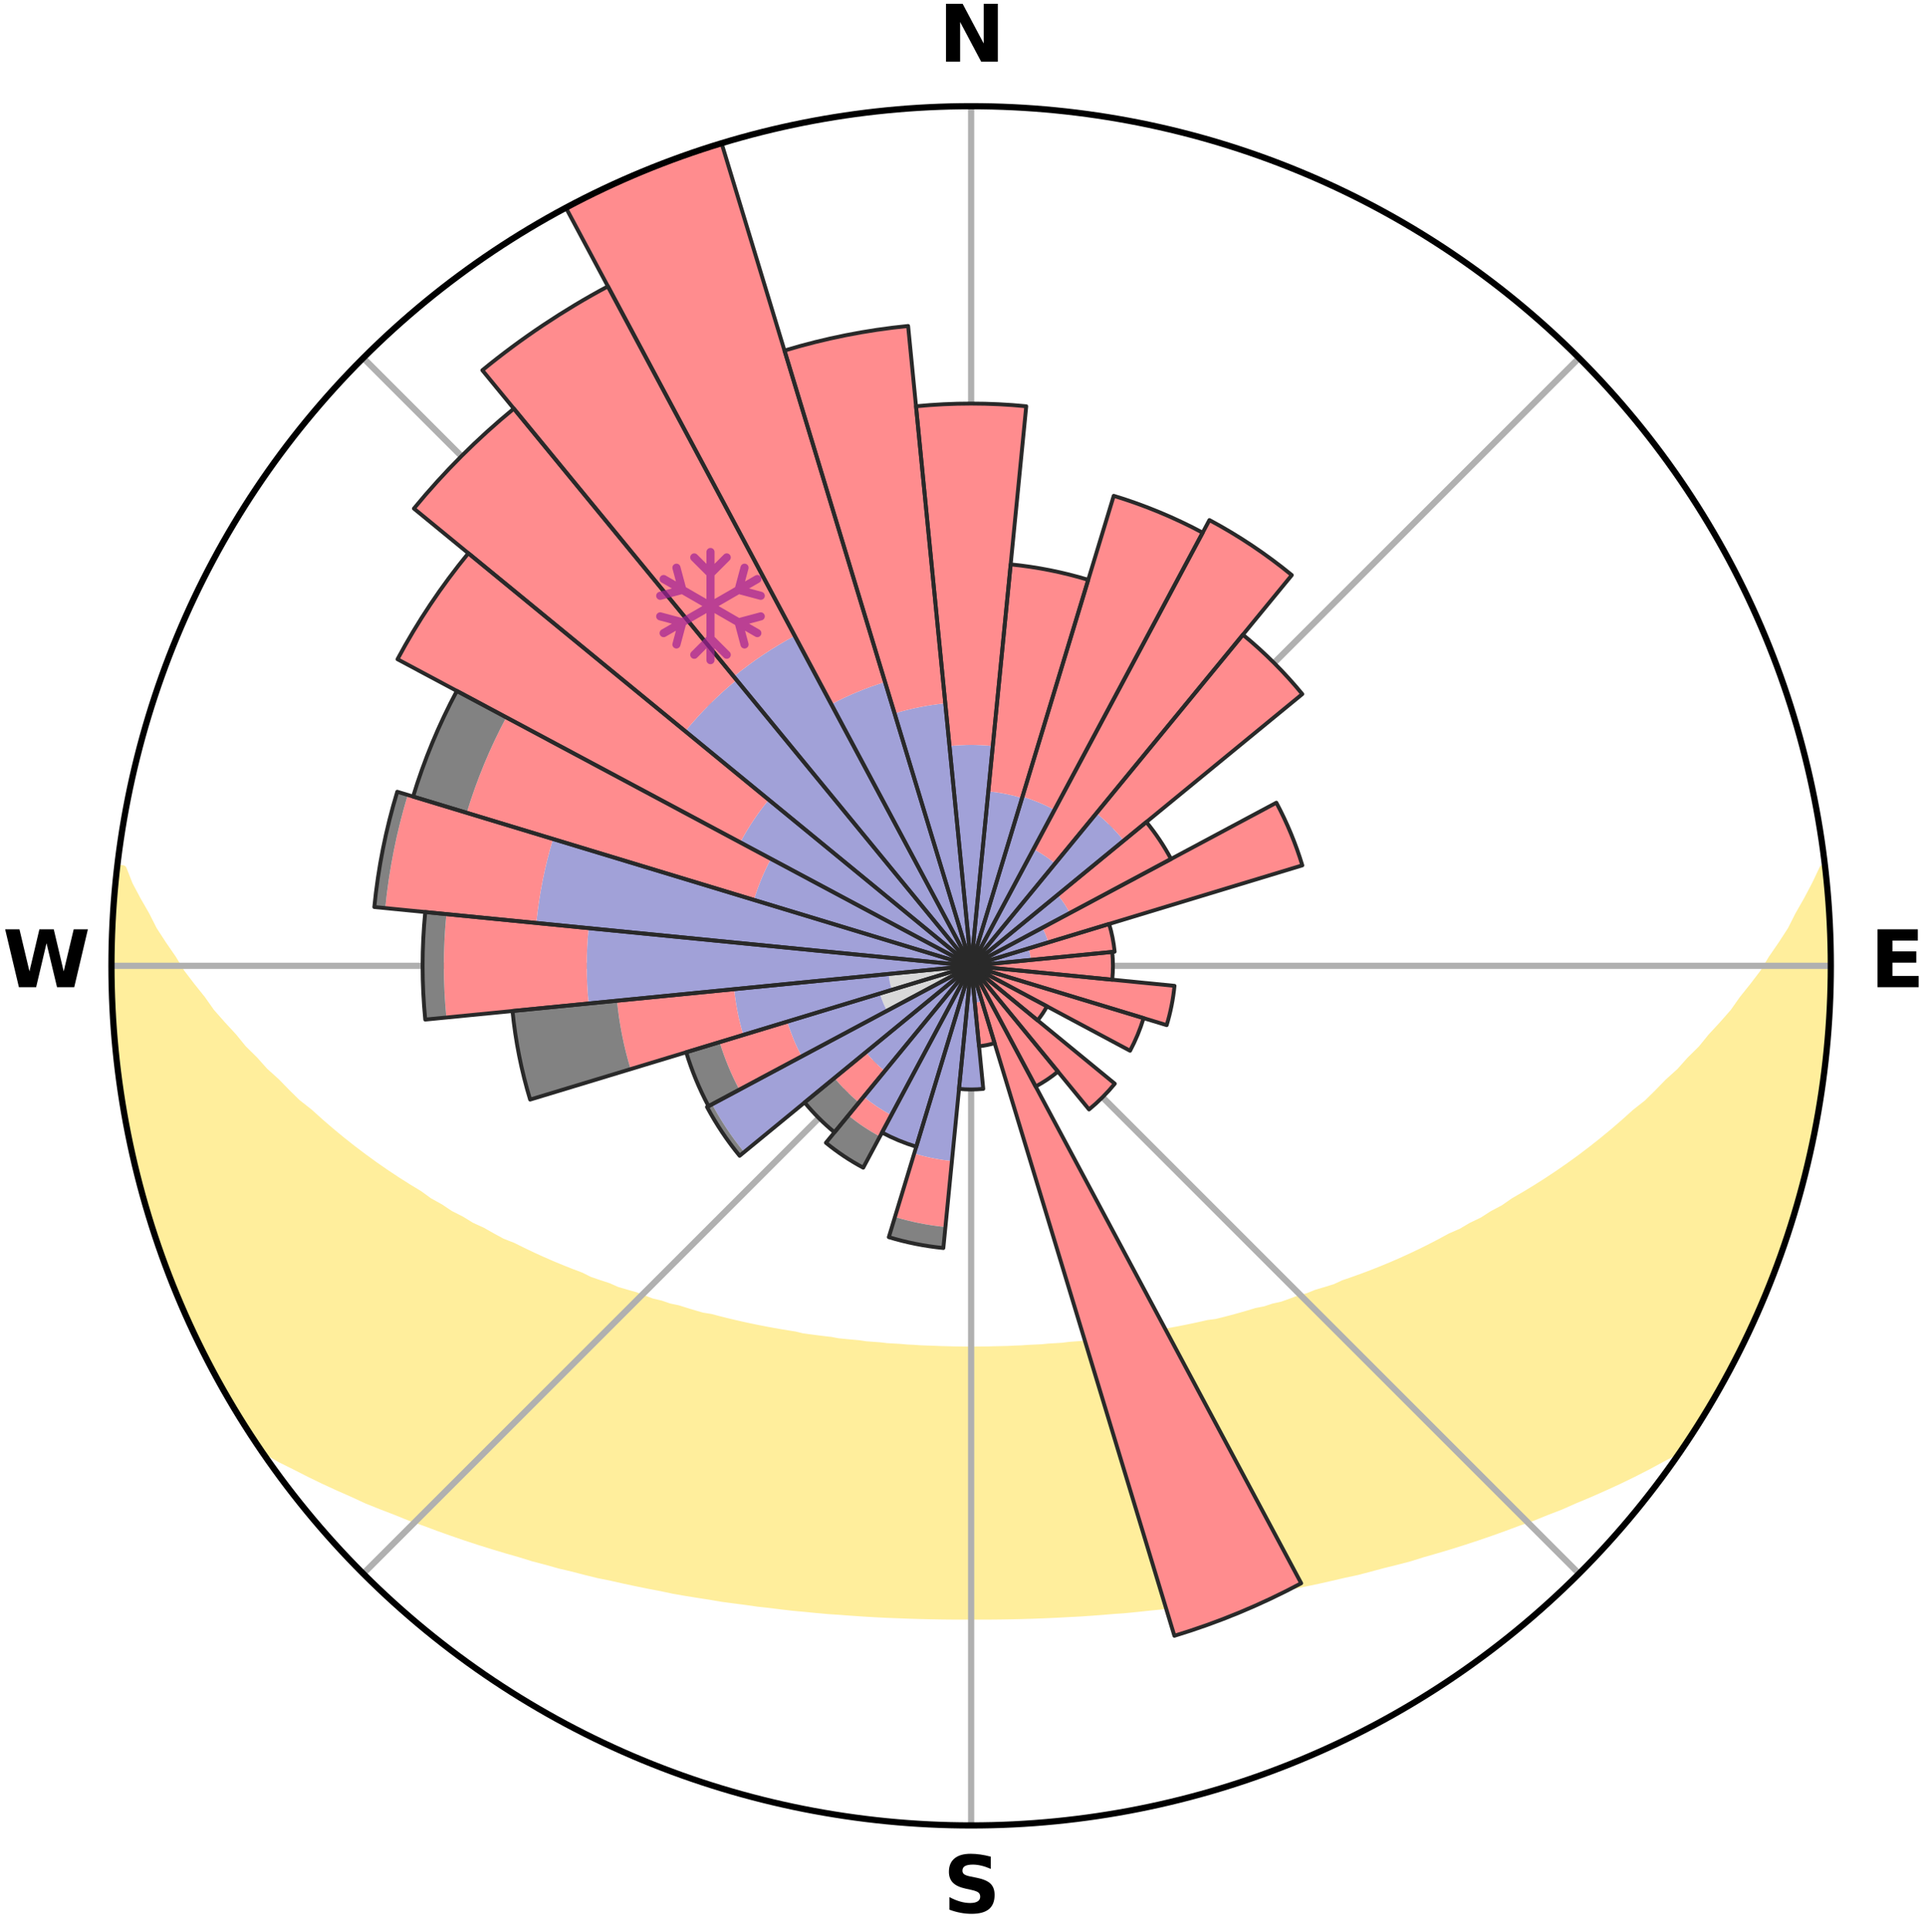 <?xml version="1.0" encoding="utf-8" standalone="no"?>
<!DOCTYPE svg PUBLIC "-//W3C//DTD SVG 1.1//EN"
  "http://www.w3.org/Graphics/SVG/1.1/DTD/svg11.dtd">
<svg xmlns:xlink="http://www.w3.org/1999/xlink" width="248.41pt" height="249.158pt" viewBox="0 0 248.41 249.158" xmlns="http://www.w3.org/2000/svg" version="1.1">
 <title>Ski Rose for Queyras - Ceillac</title>
 <defs>
  <style type="text/css">*{stroke-linejoin: round; stroke-linecap: butt}</style>
 </defs>
 <g id="figure_1">
  <g id="patch_1">
   <path d="M 0 249.158 
L 248.41 249.158 
L 248.41 0 
L 0 0 
z
" style="fill: #ffffff"/>
  </g>
  <g id="axes_1">
   <g id="patch_2">
    <path d="M 236.135 124.579 
C 236.135 110.018 233.267 95.599 227.695 82.147 
C 222.122 68.695 213.955 56.471 203.659 46.175 
C 193.363 35.879 181.139 27.711 167.687 22.139 
C 154.235 16.567 139.815 13.699 125.255 13.699 
C 110.694 13.699 96.275 16.567 82.823 22.139 
C 69.371 27.711 57.147 35.879 46.851 46.175 
C 36.555 56.471 28.387 68.695 22.815 82.147 
C 17.243 95.599 14.375 110.018 14.375 124.579 
C 14.375 139.14 17.243 153.559 22.815 167.011 
C 28.387 180.463 36.555 192.687 46.851 202.983 
C 57.147 213.279 69.371 221.447 82.823 227.019 
C 96.275 232.591 110.694 235.459 125.255 235.459 
C 139.815 235.459 154.235 232.591 167.687 227.019 
C 181.139 221.447 193.363 213.279 203.659 202.983 
C 213.955 192.687 222.122 180.463 227.695 167.011 
C 233.267 153.559 236.135 139.14 236.135 124.579 
M 125.255 124.579 
C 125.255 124.579 125.255 124.579 125.255 124.579 
C 125.255 124.579 125.255 124.579 125.255 124.579 
C 125.255 124.579 125.255 124.579 125.255 124.579 
C 125.255 124.579 125.255 124.579 125.255 124.579 
C 125.255 124.579 125.255 124.579 125.255 124.579 
C 125.255 124.579 125.255 124.579 125.255 124.579 
C 125.255 124.579 125.255 124.579 125.255 124.579 
C 125.255 124.579 125.255 124.579 125.255 124.579 
C 125.255 124.579 125.255 124.579 125.255 124.579 
C 125.255 124.579 125.255 124.579 125.255 124.579 
C 125.255 124.579 125.255 124.579 125.255 124.579 
C 125.255 124.579 125.255 124.579 125.255 124.579 
C 125.255 124.579 125.255 124.579 125.255 124.579 
C 125.255 124.579 125.255 124.579 125.255 124.579 
C 125.255 124.579 125.255 124.579 125.255 124.579 
C 125.255 124.579 125.255 124.579 125.255 124.579 
z
" style="fill: #ffffff"/>
   </g>
   <g id="PolyCollection_1">
    <defs>
     <path id="mf86c2f3441" d="M 235.339 -137.122 
L 235.15 -137.1 
L 234.184 -135.068 
L 233.132 -133.069 
L 232.011 -131.109 
L 231.049 -129.198 
L 229.828 -127.317 
L 228.567 -125.481 
L 227.484 -123.687 
L 226.152 -121.937 
L 224.788 -120.233 
L 223.612 -118.563 
L 222.191 -116.95 
L 220.745 -115.384 
L 219.492 -113.842 
L 218.001 -112.369 
L 216.704 -110.912 
L 215.174 -109.532 
L 213.84 -108.161 
L 212.488 -106.831 
L 210.913 -105.589 
L 209.533 -104.346 
L 208.14 -103.144 
L 206.735 -101.983 
L 205.32 -100.863 
L 203.897 -99.783 
L 202.466 -98.745 
L 201.028 -97.746 
L 199.585 -96.788 
L 198.139 -95.869 
L 196.691 -94.989 
L 195.241 -94.148 
L 193.973 -93.263 
L 192.522 -92.494 
L 191.248 -91.676 
L 189.8 -90.979 
L 188.526 -90.226 
L 187.085 -89.597 
L 185.814 -88.907 
L 184.543 -88.247 
L 183.275 -87.616 
L 182.009 -87.014 
L 180.748 -86.44 
L 179.49 -85.893 
L 178.238 -85.373 
L 176.992 -84.88 
L 175.752 -84.412 
L 174.52 -83.968 
L 173.296 -83.548 
L 172.202 -83.043 
L 170.992 -82.669 
L 169.791 -82.316 
L 168.711 -81.875 
L 167.527 -81.563 
L 166.457 -81.161 
L 165.391 -80.778 
L 164.234 -80.522 
L 163.18 -80.174 
L 162.043 -79.951 
L 161.003 -79.637 
L 159.969 -79.339 
L 158.94 -79.057 
L 157.916 -78.789 
L 156.899 -78.536 
L 155.822 -78.397 
L 154.821 -78.169 
L 153.826 -77.955 
L 152.838 -77.752 
L 151.857 -77.56 
L 150.882 -77.38 
L 149.913 -77.21 
L 148.995 -76.964 
L 148.037 -76.816 
L 147.085 -76.677 
L 146.14 -76.546 
L 145.201 -76.424 
L 144.269 -76.309 
L 143.369 -76.13 
L 142.446 -76.031 
L 141.53 -75.939 
L 140.618 -75.853 
L 139.73 -75.713 
L 138.827 -75.641 
L 137.929 -75.573 
L 137.047 -75.461 
L 136.156 -75.405 
L 135.27 -75.353 
L 134.394 -75.266 
L 133.514 -75.225 
L 132.637 -75.186 
L 131.766 -75.123 
L 130.893 -75.094 
L 130.024 -75.047 
L 129.155 -75.027 
L 128.287 -75.009 
L 127.42 -74.984 
L 126.554 -74.974 
L 125.688 -74.965 
L 124.822 -74.966 
L 123.956 -74.975 
L 123.09 -74.986 
L 122.223 -75.011 
L 121.355 -75.03 
L 120.488 -75.07 
L 119.617 -75.098 
L 118.744 -75.128 
L 117.874 -75.191 
L 116.997 -75.231 
L 116.123 -75.311 
L 115.241 -75.36 
L 114.355 -75.413 
L 113.476 -75.518 
L 112.583 -75.582 
L 111.686 -75.65 
L 110.8 -75.782 
L 109.895 -75.864 
L 108.984 -75.95 
L 108.067 -76.043 
L 107.171 -76.213 
L 106.246 -76.321 
L 105.314 -76.437 
L 104.376 -76.56 
L 103.431 -76.691 
L 102.52 -76.915 
L 101.566 -77.066 
L 100.604 -77.226 
L 99.637 -77.396 
L 98.662 -77.577 
L 97.682 -77.769 
L 96.694 -77.972 
L 95.7 -78.187 
L 94.7 -78.415 
L 93.693 -78.656 
L 92.68 -78.911 
L 91.661 -79.18 
L 90.556 -79.359 
L 89.523 -79.657 
L 88.483 -79.972 
L 87.439 -80.302 
L 86.295 -80.543 
L 85.237 -80.908 
L 84.073 -81.182 
L 83.004 -81.584 
L 81.932 -82.005 
L 80.742 -82.338 
L 79.542 -82.691 
L 78.455 -83.174 
L 77.24 -83.571 
L 76.017 -83.991 
L 74.919 -84.54 
L 73.685 -85.008 
L 72.443 -85.5 
L 71.196 -86.019 
L 69.943 -86.565 
L 68.686 -87.137 
L 67.426 -87.738 
L 66.162 -88.367 
L 64.734 -88.93 
L 63.464 -89.619 
L 62.193 -90.339 
L 60.752 -91.001 
L 59.48 -91.785 
L 58.033 -92.516 
L 56.764 -93.366 
L 55.316 -94.169 
L 54.055 -95.087 
L 52.611 -95.964 
L 51.169 -96.879 
L 49.73 -97.834 
L 48.297 -98.829 
L 46.87 -99.864 
L 45.45 -100.94 
L 44.039 -102.056 
L 42.638 -103.213 
L 41.249 -104.411 
L 39.872 -105.65 
L 38.3 -106.888 
L 36.952 -108.213 
L 35.621 -109.58 
L 34.095 -110.955 
L 32.801 -112.407 
L 31.313 -113.876 
L 30.063 -115.413 
L 28.62 -116.974 
L 27.202 -118.582 
L 26.028 -120.247 
L 24.667 -121.945 
L 23.336 -123.69 
L 22.255 -125.478 
L 20.995 -127.309 
L 19.775 -129.184 
L 18.811 -131.089 
L 17.687 -133.045 
L 16.628 -135.039 
L 15.843 -137.045 
L 15.225 -137.115 
L 15.225 -137.115 
L 14.929 -135.202 
L 14.901 -133.264 
L 14.67 -131.343 
L 14.521 -129.414 
L 14.495 -127.479 
L 14.411 -125.546 
L 14.5 -123.613 
L 14.43 -121.677 
L 14.582 -119.747 
L 14.629 -117.813 
L 14.787 -115.885 
L 14.9 -113.953 
L 15.174 -112.037 
L 15.351 -110.11 
L 15.625 -108.195 
L 15.987 -106.294 
L 16.259 -104.378 
L 16.616 -102.476 
L 17.133 -100.609 
L 17.501 -98.71 
L 17.945 -96.827 
L 18.484 -94.969 
L 18.948 -93.09 
L 19.548 -91.25 
L 20.107 -89.397 
L 20.766 -87.578 
L 21.454 -85.769 
L 22.102 -83.946 
L 22.851 -82.162 
L 23.63 -80.392 
L 24.377 -78.606 
L 25.223 -76.866 
L 26.045 -75.115 
L 26.91 -73.384 
L 27.82 -71.676 
L 28.779 -69.996 
L 29.762 -68.329 
L 30.734 -66.657 
L 31.741 -65.004 
L 32.808 -63.39 
L 34.313 -62.076 
L 36.143 -61.016 
L 38.064 -60.061 
L 39.933 -59.11 
L 41.806 -58.201 
L 43.685 -57.338 
L 45.558 -56.512 
L 47.37 -55.672 
L 49.241 -54.925 
L 51.102 -54.21 
L 52.901 -53.477 
L 54.75 -52.833 
L 56.536 -52.165 
L 58.316 -51.528 
L 60.087 -50.921 
L 61.851 -50.342 
L 63.606 -49.793 
L 65.351 -49.27 
L 67.087 -48.773 
L 68.772 -48.247 
L 70.489 -47.8 
L 72.162 -47.328 
L 73.859 -46.928 
L 75.511 -46.497 
L 77.159 -46.093 
L 78.825 -45.756 
L 80.451 -45.388 
L 82.072 -45.045 
L 83.681 -44.716 
L 85.284 -44.411 
L 86.857 -44.077 
L 88.442 -43.801 
L 90.021 -43.547 
L 91.589 -43.303 
L 93.135 -43.038 
L 94.69 -42.831 
L 96.235 -42.63 
L 97.762 -42.412 
L 99.295 -42.245 
L 100.81 -42.055 
L 102.32 -41.88 
L 103.832 -41.742 
L 105.332 -41.593 
L 106.827 -41.457 
L 108.324 -41.359 
L 109.81 -41.247 
L 111.293 -41.146 
L 112.772 -41.057 
L 114.249 -40.98 
L 115.724 -40.924 
L 117.194 -40.867 
L 118.663 -40.821 
L 120.13 -40.787 
L 121.595 -40.762 
L 123.06 -40.749 
L 124.523 -40.745 
L 125.986 -40.748 
L 127.45 -40.748 
L 128.914 -40.761 
L 130.38 -40.784 
L 131.847 -40.819 
L 133.316 -40.864 
L 134.787 -40.92 
L 136.26 -40.987 
L 137.736 -41.065 
L 139.218 -41.141 
L 140.701 -41.241 
L 142.187 -41.353 
L 143.678 -41.478 
L 145.18 -41.586 
L 146.68 -41.734 
L 148.185 -41.897 
L 149.702 -42.047 
L 151.218 -42.236 
L 152.751 -42.402 
L 154.278 -42.62 
L 155.823 -42.821 
L 157.362 -43.069 
L 158.925 -43.291 
L 160.493 -43.536 
L 162.052 -43.834 
L 163.639 -44.104 
L 165.232 -44.398 
L 166.836 -44.702 
L 168.445 -45.032 
L 170.067 -45.374 
L 171.693 -45.743 
L 173.332 -46.125 
L 175.008 -46.482 
L 176.66 -46.914 
L 178.325 -47.362 
L 180.032 -47.785 
L 181.749 -48.231 
L 183.434 -48.758 
L 185.17 -49.255 
L 186.917 -49.777 
L 188.672 -50.327 
L 190.436 -50.905 
L 192.208 -51.512 
L 193.988 -52.15 
L 195.774 -52.818 
L 197.625 -53.461 
L 199.425 -54.194 
L 201.285 -54.91 
L 203.094 -55.713 
L 204.97 -56.496 
L 206.843 -57.323 
L 208.723 -58.186 
L 210.595 -59.095 
L 212.465 -60.047 
L 214.317 -61.052 
L 216.215 -62.064 
L 217.702 -63.389 
L 218.74 -65.022 
L 219.788 -66.649 
L 220.751 -68.327 
L 221.714 -70.005 
L 222.674 -71.685 
L 223.606 -73.38 
L 224.373 -75.161 
L 225.223 -76.897 
L 226.017 -78.659 
L 226.922 -80.373 
L 227.582 -82.194 
L 228.381 -83.957 
L 229.072 -85.763 
L 229.769 -87.569 
L 230.325 -89.423 
L 230.934 -91.259 
L 231.496 -93.109 
L 232.087 -94.952 
L 232.552 -96.83 
L 232.972 -98.718 
L 233.469 -100.589 
L 233.861 -102.483 
L 234.149 -104.397 
L 234.58 -106.284 
L 234.785 -108.21 
L 235.095 -110.118 
L 235.409 -112.029 
L 235.496 -113.964 
L 235.732 -115.884 
L 235.899 -117.812 
L 235.872 -119.749 
L 235.999 -121.679 
L 236.089 -123.612 
L 236.117 -125.547 
L 235.975 -127.478 
L 235.935 -129.411 
L 235.889 -131.346 
L 235.782 -133.278 
L 235.511 -135.196 
L 235.339 -137.122 
z
" style="stroke: #ffee9c"/>
    </defs>
    <g clip-path="url(#pd2e0a4087c)">
     <use xlink:href="#mf86c2f3441" x="0" y="249.158" style="fill: #ffee9c; stroke: #ffee9c"/>
    </g>
   </g>
   <g id="matplotlib.axis_1">
    <g id="xtick_1">
     <g id="line2d_1">
      <path d="M 125.255 124.579 
L 125.255 13.699 
" clip-path="url(#pd2e0a4087c)" style="fill: none; stroke: #b0b0b0; stroke-width: 0.8; stroke-linecap: square"/>
     </g>
     <g id="text_1">
      <!-- N -->
      <g transform="translate(121.07 7.958) scale(0.1 -0.1)">
       <defs>
        <path id="DejaVuSans-Bold-4e" d="M 588 4666 
L 1931 4666 
L 3628 1466 
L 3628 4666 
L 4769 4666 
L 4769 0 
L 3425 0 
L 1728 3200 
L 1728 0 
L 588 0 
L 588 4666 
z
" transform="scale(0.016)"/>
       </defs>
       <use xlink:href="#DejaVuSans-Bold-4e"/>
      </g>
     </g>
    </g>
    <g id="xtick_2">
     <g id="line2d_2">
      <path d="M 125.255 124.579 
L 203.659 46.175 
" clip-path="url(#pd2e0a4087c)" style="fill: none; stroke: #b0b0b0; stroke-width: 0.8; stroke-linecap: square"/>
     </g>
    </g>
    <g id="xtick_3">
     <g id="line2d_3">
      <path d="M 125.255 124.579 
L 236.135 124.579 
" clip-path="url(#pd2e0a4087c)" style="fill: none; stroke: #b0b0b0; stroke-width: 0.8; stroke-linecap: square"/>
     </g>
     <g id="text_2">
      <!-- E -->
      <g transform="translate(241.219 127.338) scale(0.1 -0.1)">
       <defs>
        <path id="DejaVuSans-Bold-45" d="M 588 4666 
L 3834 4666 
L 3834 3756 
L 1791 3756 
L 1791 2888 
L 3713 2888 
L 3713 1978 
L 1791 1978 
L 1791 909 
L 3903 909 
L 3903 0 
L 588 0 
L 588 4666 
z
" transform="scale(0.016)"/>
       </defs>
       <use xlink:href="#DejaVuSans-Bold-45"/>
      </g>
     </g>
    </g>
    <g id="xtick_4">
     <g id="line2d_4">
      <path d="M 125.255 124.579 
L 203.659 202.983 
" clip-path="url(#pd2e0a4087c)" style="fill: none; stroke: #b0b0b0; stroke-width: 0.8; stroke-linecap: square"/>
     </g>
    </g>
    <g id="xtick_5">
     <g id="line2d_5">
      <path d="M 125.255 124.579 
L 125.255 235.459 
" clip-path="url(#pd2e0a4087c)" style="fill: none; stroke: #b0b0b0; stroke-width: 0.8; stroke-linecap: square"/>
     </g>
     <g id="text_3">
      <!-- S -->
      <g transform="translate(121.654 246.718) scale(0.1 -0.1)">
       <defs>
        <path id="DejaVuSans-Bold-53" d="M 3834 4519 
L 3834 3531 
Q 3450 3703 3084 3790 
Q 2719 3878 2394 3878 
Q 1963 3878 1756 3759 
Q 1550 3641 1550 3391 
Q 1550 3203 1689 3098 
Q 1828 2994 2194 2919 
L 2706 2816 
Q 3484 2659 3812 2340 
Q 4141 2022 4141 1434 
Q 4141 663 3683 286 
Q 3225 -91 2284 -91 
Q 1841 -91 1394 -6 
Q 947 78 500 244 
L 500 1259 
Q 947 1022 1364 901 
Q 1781 781 2169 781 
Q 2563 781 2772 912 
Q 2981 1044 2981 1288 
Q 2981 1506 2839 1625 
Q 2697 1744 2272 1838 
L 1806 1941 
Q 1106 2091 782 2419 
Q 459 2747 459 3303 
Q 459 4000 909 4375 
Q 1359 4750 2203 4750 
Q 2588 4750 2994 4692 
Q 3400 4634 3834 4519 
z
" transform="scale(0.016)"/>
       </defs>
       <use xlink:href="#DejaVuSans-Bold-53"/>
      </g>
     </g>
    </g>
    <g id="xtick_6">
     <g id="line2d_6">
      <path d="M 125.255 124.579 
L 46.851 202.983 
" clip-path="url(#pd2e0a4087c)" style="fill: none; stroke: #b0b0b0; stroke-width: 0.8; stroke-linecap: square"/>
     </g>
    </g>
    <g id="xtick_7">
     <g id="line2d_7">
      <path d="M 125.255 124.579 
L 14.375 124.579 
" clip-path="url(#pd2e0a4087c)" style="fill: none; stroke: #b0b0b0; stroke-width: 0.8; stroke-linecap: square"/>
     </g>
     <g id="text_4">
      <!-- W -->
      <g transform="translate(0.36 127.338) scale(0.1 -0.1)">
       <defs>
        <path id="DejaVuSans-Bold-57" d="M 191 4666 
L 1344 4666 
L 2150 1275 
L 2950 4666 
L 4109 4666 
L 4909 1275 
L 5716 4666 
L 6859 4666 
L 5759 0 
L 4372 0 
L 3525 3547 
L 2688 0 
L 1300 0 
L 191 4666 
z
" transform="scale(0.016)"/>
       </defs>
       <use xlink:href="#DejaVuSans-Bold-57"/>
      </g>
     </g>
    </g>
    <g id="xtick_8">
     <g id="line2d_8">
      <path d="M 125.255 124.579 
L 46.851 46.175 
" clip-path="url(#pd2e0a4087c)" style="fill: none; stroke: #b0b0b0; stroke-width: 0.8; stroke-linecap: square"/>
     </g>
    </g>
   </g>
   <g id="matplotlib.axis_2"/>
   <g id="patch_3">
    <path d="M 125.255 124.579 
C 125.255 124.579 125.255 124.579 125.255 124.579 
C 125.255 124.579 125.255 124.579 125.255 124.579 
L 125.255 124.579 
C 125.255 124.579 125.255 124.579 125.255 124.579 
C 125.255 124.579 125.255 124.579 125.255 124.579 
z
" clip-path="url(#pd2e0a4087c)" style="fill: #d9d9d9"/>
   </g>
   <g id="patch_4">
    <path d="M 125.255 124.579 
C 125.255 124.579 125.255 124.579 125.255 124.579 
C 125.255 124.579 125.255 124.579 125.255 124.579 
L 125.255 124.579 
C 125.255 124.579 125.255 124.579 125.255 124.579 
C 125.255 124.579 125.255 124.579 125.255 124.579 
z
" clip-path="url(#pd2e0a4087c)" style="fill: #d9d9d9"/>
   </g>
   <g id="patch_5">
    <path d="M 125.255 124.579 
C 125.255 124.579 125.255 124.579 125.255 124.579 
C 125.255 124.579 125.255 124.579 125.255 124.579 
L 125.255 124.579 
C 125.255 124.579 125.255 124.579 125.255 124.579 
C 125.255 124.579 125.255 124.579 125.255 124.579 
z
" clip-path="url(#pd2e0a4087c)" style="fill: #d9d9d9"/>
   </g>
   <g id="patch_6">
    <path d="M 125.255 124.579 
C 125.255 124.579 125.255 124.579 125.255 124.579 
C 125.255 124.579 125.255 124.579 125.255 124.579 
L 125.255 124.579 
C 125.255 124.579 125.255 124.579 125.255 124.579 
C 125.255 124.579 125.255 124.579 125.255 124.579 
z
" clip-path="url(#pd2e0a4087c)" style="fill: #d9d9d9"/>
   </g>
   <g id="patch_7">
    <path d="M 125.255 124.579 
C 125.255 124.579 125.255 124.579 125.255 124.579 
C 125.255 124.579 125.255 124.579 125.255 124.579 
L 125.255 124.579 
C 125.255 124.579 125.255 124.579 125.255 124.579 
C 125.255 124.579 125.255 124.579 125.255 124.579 
z
" clip-path="url(#pd2e0a4087c)" style="fill: #d9d9d9"/>
   </g>
   <g id="patch_8">
    <path d="M 125.255 124.579 
C 125.255 124.579 125.255 124.579 125.255 124.579 
C 125.255 124.579 125.255 124.579 125.255 124.579 
L 125.255 124.579 
C 125.255 124.579 125.255 124.579 125.255 124.579 
C 125.255 124.579 125.255 124.579 125.255 124.579 
z
" clip-path="url(#pd2e0a4087c)" style="fill: #d9d9d9"/>
   </g>
   <g id="patch_9">
    <path d="M 125.255 124.579 
C 125.255 124.579 125.255 124.579 125.255 124.579 
C 125.255 124.579 125.255 124.579 125.255 124.579 
L 125.255 124.579 
C 125.255 124.579 125.255 124.579 125.255 124.579 
C 125.255 124.579 125.255 124.579 125.255 124.579 
z
" clip-path="url(#pd2e0a4087c)" style="fill: #d9d9d9"/>
   </g>
   <g id="patch_10">
    <path d="M 125.255 124.579 
C 125.255 124.579 125.255 124.579 125.255 124.579 
C 125.255 124.579 125.255 124.579 125.255 124.579 
L 125.255 124.579 
C 125.255 124.579 125.255 124.579 125.255 124.579 
C 125.255 124.579 125.255 124.579 125.255 124.579 
z
" clip-path="url(#pd2e0a4087c)" style="fill: #d9d9d9"/>
   </g>
   <g id="patch_11">
    <path d="M 125.255 124.579 
C 125.255 124.579 125.255 124.579 125.255 124.579 
C 125.255 124.579 125.255 124.579 125.255 124.579 
L 125.255 124.579 
C 125.255 124.579 125.255 124.579 125.255 124.579 
C 125.255 124.579 125.255 124.579 125.255 124.579 
z
" clip-path="url(#pd2e0a4087c)" style="fill: #d9d9d9"/>
   </g>
   <g id="patch_12">
    <path d="M 125.255 124.579 
C 125.255 124.579 125.255 124.579 125.255 124.579 
C 125.255 124.579 125.255 124.579 125.255 124.579 
L 125.255 124.579 
C 125.255 124.579 125.255 124.579 125.255 124.579 
C 125.255 124.579 125.255 124.579 125.255 124.579 
z
" clip-path="url(#pd2e0a4087c)" style="fill: #d9d9d9"/>
   </g>
   <g id="patch_13">
    <path d="M 125.255 124.579 
C 125.255 124.579 125.255 124.579 125.255 124.579 
C 125.255 124.579 125.255 124.579 125.255 124.579 
L 125.255 124.579 
C 125.255 124.579 125.255 124.579 125.255 124.579 
C 125.255 124.579 125.255 124.579 125.255 124.579 
z
" clip-path="url(#pd2e0a4087c)" style="fill: #d9d9d9"/>
   </g>
   <g id="patch_14">
    <path d="M 125.255 124.579 
C 125.255 124.579 125.255 124.579 125.255 124.579 
C 125.255 124.579 125.255 124.579 125.255 124.579 
L 125.255 124.579 
C 125.255 124.579 125.255 124.579 125.255 124.579 
C 125.255 124.579 125.255 124.579 125.255 124.579 
z
" clip-path="url(#pd2e0a4087c)" style="fill: #d9d9d9"/>
   </g>
   <g id="patch_15">
    <path d="M 125.255 124.579 
C 125.255 124.579 125.255 124.579 125.255 124.579 
C 125.255 124.579 125.255 124.579 125.255 124.579 
L 125.255 124.579 
C 125.255 124.579 125.255 124.579 125.255 124.579 
C 125.255 124.579 125.255 124.579 125.255 124.579 
z
" clip-path="url(#pd2e0a4087c)" style="fill: #d9d9d9"/>
   </g>
   <g id="patch_16">
    <path d="M 125.255 124.579 
C 125.255 124.579 125.255 124.579 125.255 124.579 
C 125.255 124.579 125.255 124.579 125.255 124.579 
L 125.255 124.579 
C 125.255 124.579 125.255 124.579 125.255 124.579 
C 125.255 124.579 125.255 124.579 125.255 124.579 
z
" clip-path="url(#pd2e0a4087c)" style="fill: #d9d9d9"/>
   </g>
   <g id="patch_17">
    <path d="M 125.255 124.579 
C 125.255 124.579 125.255 124.579 125.255 124.579 
C 125.255 124.579 125.255 124.579 125.255 124.579 
L 125.255 124.579 
C 125.255 124.579 125.255 124.579 125.255 124.579 
C 125.255 124.579 125.255 124.579 125.255 124.579 
z
" clip-path="url(#pd2e0a4087c)" style="fill: #d9d9d9"/>
   </g>
   <g id="patch_18">
    <path d="M 125.255 124.579 
C 125.255 124.579 125.255 124.579 125.255 124.579 
C 125.255 124.579 125.255 124.579 125.255 124.579 
L 125.255 124.579 
C 125.255 124.579 125.255 124.579 125.255 124.579 
C 125.255 124.579 125.255 124.579 125.255 124.579 
z
" clip-path="url(#pd2e0a4087c)" style="fill: #d9d9d9"/>
   </g>
   <g id="patch_19">
    <path d="M 125.255 124.579 
C 125.255 124.579 125.255 124.579 125.255 124.579 
C 125.255 124.579 125.255 124.579 125.255 124.579 
L 125.255 124.579 
C 125.255 124.579 125.255 124.579 125.255 124.579 
C 125.255 124.579 125.255 124.579 125.255 124.579 
z
" clip-path="url(#pd2e0a4087c)" style="fill: #d9d9d9"/>
   </g>
   <g id="patch_20">
    <path d="M 125.255 124.579 
C 125.255 124.579 125.255 124.579 125.255 124.579 
C 125.255 124.579 125.255 124.579 125.255 124.579 
L 125.255 124.579 
C 125.255 124.579 125.255 124.579 125.255 124.579 
C 125.255 124.579 125.255 124.579 125.255 124.579 
z
" clip-path="url(#pd2e0a4087c)" style="fill: #d9d9d9"/>
   </g>
   <g id="patch_21">
    <path d="M 125.255 124.579 
C 125.255 124.579 125.255 124.579 125.255 124.579 
C 125.255 124.579 125.255 124.579 125.255 124.579 
L 125.255 124.579 
C 125.255 124.579 125.255 124.579 125.255 124.579 
C 125.255 124.579 125.255 124.579 125.255 124.579 
z
" clip-path="url(#pd2e0a4087c)" style="fill: #d9d9d9"/>
   </g>
   <g id="patch_22">
    <path d="M 125.255 124.579 
C 125.255 124.579 125.255 124.579 125.255 124.579 
C 125.255 124.579 125.255 124.579 125.255 124.579 
L 125.255 124.579 
C 125.255 124.579 125.255 124.579 125.255 124.579 
C 125.255 124.579 125.255 124.579 125.255 124.579 
z
" clip-path="url(#pd2e0a4087c)" style="fill: #d9d9d9"/>
   </g>
   <g id="patch_23">
    <path d="M 125.255 124.579 
C 125.255 124.579 125.255 124.579 125.255 124.579 
C 125.255 124.579 125.255 124.579 125.255 124.579 
L 125.255 124.579 
C 125.255 124.579 125.255 124.579 125.255 124.579 
C 125.255 124.579 125.255 124.579 125.255 124.579 
z
" clip-path="url(#pd2e0a4087c)" style="fill: #d9d9d9"/>
   </g>
   <g id="patch_24">
    <path d="M 125.255 124.579 
C 125.255 124.579 125.255 124.579 125.255 124.579 
C 125.255 124.579 125.255 124.579 125.255 124.579 
L 125.255 124.579 
C 125.255 124.579 125.255 124.579 125.255 124.579 
C 125.255 124.579 125.255 124.579 125.255 124.579 
z
" clip-path="url(#pd2e0a4087c)" style="fill: #d9d9d9"/>
   </g>
   <g id="patch_25">
    <path d="M 125.255 124.579 
C 125.255 124.579 125.255 124.579 125.255 124.579 
C 125.255 124.579 125.255 124.579 125.255 124.579 
L 113.476 128.152 
C 113.593 128.538 113.729 128.917 113.883 129.289 
C 114.037 129.662 114.21 130.026 114.4 130.381 
z
" clip-path="url(#pd2e0a4087c)" style="fill: #d9d9d9"/>
   </g>
   <g id="patch_26">
    <path d="M 125.255 124.579 
C 125.255 124.579 125.255 124.579 125.255 124.579 
C 125.255 124.579 125.255 124.579 125.255 124.579 
L 114.613 125.627 
C 114.648 125.975 114.699 126.322 114.767 126.665 
C 114.836 127.008 114.921 127.348 115.022 127.683 
z
" clip-path="url(#pd2e0a4087c)" style="fill: #d9d9d9"/>
   </g>
   <g id="patch_27">
    <path d="M 125.255 124.579 
C 125.255 124.579 125.255 124.579 125.255 124.579 
C 125.255 124.579 125.255 124.579 125.255 124.579 
L 125.255 124.579 
C 125.255 124.579 125.255 124.579 125.255 124.579 
C 125.255 124.579 125.255 124.579 125.255 124.579 
z
" clip-path="url(#pd2e0a4087c)" style="fill: #d9d9d9"/>
   </g>
   <g id="patch_28">
    <path d="M 125.255 124.579 
C 125.255 124.579 125.255 124.579 125.255 124.579 
C 125.255 124.579 125.255 124.579 125.255 124.579 
L 125.255 124.579 
C 125.255 124.579 125.255 124.579 125.255 124.579 
C 125.255 124.579 125.255 124.579 125.255 124.579 
z
" clip-path="url(#pd2e0a4087c)" style="fill: #d9d9d9"/>
   </g>
   <g id="patch_29">
    <path d="M 125.255 124.579 
C 125.255 124.579 125.255 124.579 125.255 124.579 
C 125.255 124.579 125.255 124.579 125.255 124.579 
L 125.255 124.579 
C 125.255 124.579 125.255 124.579 125.255 124.579 
C 125.255 124.579 125.255 124.579 125.255 124.579 
z
" clip-path="url(#pd2e0a4087c)" style="fill: #d9d9d9"/>
   </g>
   <g id="patch_30">
    <path d="M 125.255 124.579 
C 125.255 124.579 125.255 124.579 125.255 124.579 
C 125.255 124.579 125.255 124.579 125.255 124.579 
L 125.255 124.579 
C 125.255 124.579 125.255 124.579 125.255 124.579 
C 125.255 124.579 125.255 124.579 125.255 124.579 
z
" clip-path="url(#pd2e0a4087c)" style="fill: #d9d9d9"/>
   </g>
   <g id="patch_31">
    <path d="M 125.255 124.579 
C 125.255 124.579 125.255 124.579 125.255 124.579 
C 125.255 124.579 125.255 124.579 125.255 124.579 
L 125.255 124.579 
C 125.255 124.579 125.255 124.579 125.255 124.579 
C 125.255 124.579 125.255 124.579 125.255 124.579 
z
" clip-path="url(#pd2e0a4087c)" style="fill: #d9d9d9"/>
   </g>
   <g id="patch_32">
    <path d="M 125.255 124.579 
C 125.255 124.579 125.255 124.579 125.255 124.579 
C 125.255 124.579 125.255 124.579 125.255 124.579 
L 125.255 124.579 
C 125.255 124.579 125.255 124.579 125.255 124.579 
C 125.255 124.579 125.255 124.579 125.255 124.579 
z
" clip-path="url(#pd2e0a4087c)" style="fill: #d9d9d9"/>
   </g>
   <g id="patch_33">
    <path d="M 125.255 124.579 
C 125.255 124.579 125.255 124.579 125.255 124.579 
C 125.255 124.579 125.255 124.579 125.255 124.579 
L 125.255 124.579 
C 125.255 124.579 125.255 124.579 125.255 124.579 
C 125.255 124.579 125.255 124.579 125.255 124.579 
z
" clip-path="url(#pd2e0a4087c)" style="fill: #d9d9d9"/>
   </g>
   <g id="patch_34">
    <path d="M 125.255 124.579 
C 125.255 124.579 125.255 124.579 125.255 124.579 
C 125.255 124.579 125.255 124.579 125.255 124.579 
L 125.255 124.579 
C 125.255 124.579 125.255 124.579 125.255 124.579 
C 125.255 124.579 125.255 124.579 125.255 124.579 
z
" clip-path="url(#pd2e0a4087c)" style="fill: #d9d9d9"/>
   </g>
   <g id="patch_35">
    <path d="M 125.255 124.579 
C 125.255 124.579 125.255 124.579 125.255 124.579 
C 125.255 124.579 125.255 124.579 125.255 124.579 
L 128.048 96.224 
C 127.119 96.133 126.187 96.087 125.255 96.087 
C 124.322 96.087 123.39 96.133 122.462 96.224 
z
" clip-path="url(#pd2e0a4087c)" style="fill: #a1a1d8"/>
   </g>
   <g id="patch_36">
    <path d="M 125.255 124.579 
C 125.255 124.579 125.255 124.579 125.255 124.579 
C 125.255 124.579 125.255 124.579 125.255 124.579 
L 131.821 102.933 
C 131.113 102.718 130.394 102.538 129.668 102.394 
C 128.942 102.249 128.209 102.14 127.472 102.068 
z
" clip-path="url(#pd2e0a4087c)" style="fill: #a1a1d8"/>
   </g>
   <g id="patch_37">
    <path d="M 125.255 124.579 
C 125.255 124.579 125.255 124.579 125.255 124.579 
C 125.255 124.579 125.255 124.579 125.255 124.579 
L 136.007 104.463 
C 135.348 104.111 134.673 103.792 133.983 103.506 
C 133.294 103.221 132.59 102.969 131.876 102.752 
z
" clip-path="url(#pd2e0a4087c)" style="fill: #a1a1d8"/>
   </g>
   <g id="patch_38">
    <path d="M 125.255 124.579 
C 125.255 124.579 125.255 124.579 125.255 124.579 
C 125.255 124.579 125.255 124.579 125.255 124.579 
L 136.087 111.38 
C 135.655 111.025 135.206 110.692 134.741 110.381 
C 134.277 110.071 133.797 109.783 133.304 109.52 
z
" clip-path="url(#pd2e0a4087c)" style="fill: #a1a1d8"/>
   </g>
   <g id="patch_39">
    <path d="M 125.255 124.579 
C 125.255 124.579 125.255 124.579 125.255 124.579 
C 125.255 124.579 125.255 124.579 125.255 124.579 
L 144.946 108.419 
C 144.417 107.775 143.857 107.156 143.267 106.567 
C 142.677 105.977 142.059 105.417 141.415 104.888 
z
" clip-path="url(#pd2e0a4087c)" style="fill: #a1a1d8"/>
   </g>
   <g id="patch_40">
    <path d="M 125.255 124.579 
C 125.255 124.579 125.255 124.579 125.255 124.579 
C 125.255 124.579 125.255 124.579 125.255 124.579 
L 137.995 117.77 
C 137.772 117.353 137.528 116.947 137.266 116.554 
C 137.003 116.16 136.721 115.78 136.421 115.415 
z
" clip-path="url(#pd2e0a4087c)" style="fill: #a1a1d8"/>
   </g>
   <g id="patch_41">
    <path d="M 125.255 124.579 
C 125.255 124.579 125.255 124.579 125.255 124.579 
C 125.255 124.579 125.255 124.579 125.255 124.579 
L 135.228 121.554 
C 135.129 121.227 135.014 120.906 134.884 120.591 
C 134.753 120.275 134.607 119.967 134.446 119.666 
z
" clip-path="url(#pd2e0a4087c)" style="fill: #a1a1d8"/>
   </g>
   <g id="patch_42">
    <path d="M 125.255 124.579 
C 125.255 124.579 125.255 124.579 125.255 124.579 
C 125.255 124.579 125.255 124.579 125.255 124.579 
L 132.965 123.82 
C 132.94 123.567 132.903 123.316 132.854 123.068 
C 132.804 122.819 132.743 122.573 132.669 122.33 
z
" clip-path="url(#pd2e0a4087c)" style="fill: #a1a1d8"/>
   </g>
   <g id="patch_43">
    <path d="M 125.255 124.579 
C 125.255 124.579 125.255 124.579 125.255 124.579 
C 125.255 124.579 125.255 124.579 125.255 124.579 
L 125.255 124.579 
C 125.255 124.579 125.255 124.579 125.255 124.579 
C 125.255 124.579 125.255 124.579 125.255 124.579 
z
" clip-path="url(#pd2e0a4087c)" style="fill: #a1a1d8"/>
   </g>
   <g id="patch_44">
    <path d="M 125.255 124.579 
C 125.255 124.579 125.255 124.579 125.255 124.579 
C 125.255 124.579 125.255 124.579 125.255 124.579 
L 125.255 124.579 
C 125.255 124.579 125.255 124.579 125.255 124.579 
C 125.255 124.579 125.255 124.579 125.255 124.579 
z
" clip-path="url(#pd2e0a4087c)" style="fill: #a1a1d8"/>
   </g>
   <g id="patch_45">
    <path d="M 125.255 124.579 
C 125.255 124.579 125.255 124.579 125.255 124.579 
C 125.255 124.579 125.255 124.579 125.255 124.579 
L 125.255 124.579 
C 125.255 124.579 125.255 124.579 125.255 124.579 
C 125.255 124.579 125.255 124.579 125.255 124.579 
z
" clip-path="url(#pd2e0a4087c)" style="fill: #a1a1d8"/>
   </g>
   <g id="patch_46">
    <path d="M 125.255 124.579 
C 125.255 124.579 125.255 124.579 125.255 124.579 
C 125.255 124.579 125.255 124.579 125.255 124.579 
L 125.255 124.579 
C 125.255 124.579 125.255 124.579 125.255 124.579 
C 125.255 124.579 125.255 124.579 125.255 124.579 
z
" clip-path="url(#pd2e0a4087c)" style="fill: #a1a1d8"/>
   </g>
   <g id="patch_47">
    <path d="M 125.255 124.579 
C 125.255 124.579 125.255 124.579 125.255 124.579 
C 125.255 124.579 125.255 124.579 125.255 124.579 
L 125.255 124.579 
C 125.255 124.579 125.255 124.579 125.255 124.579 
C 125.255 124.579 125.255 124.579 125.255 124.579 
z
" clip-path="url(#pd2e0a4087c)" style="fill: #a1a1d8"/>
   </g>
   <g id="patch_48">
    <path d="M 125.255 124.579 
C 125.255 124.579 125.255 124.579 125.255 124.579 
C 125.255 124.579 125.255 124.579 125.255 124.579 
L 125.255 124.579 
C 125.255 124.579 125.255 124.579 125.255 124.579 
C 125.255 124.579 125.255 124.579 125.255 124.579 
z
" clip-path="url(#pd2e0a4087c)" style="fill: #a1a1d8"/>
   </g>
   <g id="patch_49">
    <path d="M 125.255 124.579 
C 125.255 124.579 125.255 124.579 125.255 124.579 
C 125.255 124.579 125.255 124.579 125.255 124.579 
L 125.255 124.579 
C 125.255 124.579 125.255 124.579 125.255 124.579 
C 125.255 124.579 125.255 124.579 125.255 124.579 
z
" clip-path="url(#pd2e0a4087c)" style="fill: #a1a1d8"/>
   </g>
   <g id="patch_50">
    <path d="M 125.255 124.579 
C 125.255 124.579 125.255 124.579 125.255 124.579 
C 125.255 124.579 125.255 124.579 125.255 124.579 
L 125.724 129.338 
C 125.879 129.323 126.034 129.3 126.188 129.269 
C 126.341 129.239 126.493 129.201 126.643 129.155 
z
" clip-path="url(#pd2e0a4087c)" style="fill: #a1a1d8"/>
   </g>
   <g id="patch_51">
    <path d="M 125.255 124.579 
C 125.255 124.579 125.255 124.579 125.255 124.579 
C 125.255 124.579 125.255 124.579 125.255 124.579 
L 123.691 140.452 
C 124.211 140.504 124.733 140.529 125.255 140.529 
C 125.777 140.529 126.299 140.504 126.818 140.452 
z
" clip-path="url(#pd2e0a4087c)" style="fill: #a1a1d8"/>
   </g>
   <g id="patch_52">
    <path d="M 125.255 124.579 
C 125.255 124.579 125.255 124.579 125.255 124.579 
C 125.255 124.579 125.255 124.579 125.255 124.579 
L 117.909 148.794 
C 118.702 149.034 119.506 149.235 120.318 149.397 
C 121.131 149.559 121.95 149.68 122.775 149.761 
z
" clip-path="url(#pd2e0a4087c)" style="fill: #a1a1d8"/>
   </g>
   <g id="patch_53">
    <path d="M 125.255 124.579 
C 125.255 124.579 125.255 124.579 125.255 124.579 
C 125.255 124.579 125.255 124.579 125.255 124.579 
L 113.76 146.084 
C 114.464 146.46 115.186 146.801 115.924 147.107 
C 116.661 147.412 117.413 147.681 118.177 147.913 
z
" clip-path="url(#pd2e0a4087c)" style="fill: #a1a1d8"/>
   </g>
   <g id="patch_54">
    <path d="M 125.255 124.579 
C 125.255 124.579 125.255 124.579 125.255 124.579 
C 125.255 124.579 125.255 124.579 125.255 124.579 
L 111.394 141.468 
C 111.947 141.922 112.522 142.348 113.116 142.746 
C 113.711 143.143 114.325 143.511 114.955 143.848 
z
" clip-path="url(#pd2e0a4087c)" style="fill: #a1a1d8"/>
   </g>
   <g id="patch_55">
    <path d="M 125.255 124.579 
C 125.255 124.579 125.255 124.579 125.255 124.579 
C 125.255 124.579 125.255 124.579 125.255 124.579 
L 111.673 135.726 
C 112.038 136.17 112.424 136.597 112.831 137.003 
C 113.237 137.41 113.664 137.796 114.108 138.161 
z
" clip-path="url(#pd2e0a4087c)" style="fill: #a1a1d8"/>
   </g>
   <g id="patch_56">
    <path d="M 125.255 124.579 
C 125.255 124.579 125.255 124.579 125.255 124.579 
C 125.255 124.579 125.255 124.579 125.255 124.579 
L 91.847 142.436 
C 92.431 143.529 93.069 144.594 93.758 145.625 
C 94.447 146.656 95.186 147.652 95.973 148.61 
z
" clip-path="url(#pd2e0a4087c)" style="fill: #a1a1d8"/>
   </g>
   <g id="patch_57">
    <path d="M 114.4 130.381 
C 114.21 130.026 114.037 129.662 113.883 129.289 
C 113.729 128.917 113.593 128.538 113.476 128.152 
L 101.532 131.775 
C 101.767 132.552 102.041 133.316 102.351 134.066 
C 102.662 134.816 103.009 135.55 103.391 136.265 
z
" clip-path="url(#pd2e0a4087c)" style="fill: #a1a1d8"/>
   </g>
   <g id="patch_58">
    <path d="M 115.022 127.683 
C 114.921 127.348 114.836 127.008 114.767 126.665 
C 114.699 126.322 114.648 125.975 114.613 125.627 
L 94.69 127.589 
C 94.788 128.59 94.936 129.585 95.132 130.571 
C 95.328 131.557 95.572 132.533 95.864 133.495 
z
" clip-path="url(#pd2e0a4087c)" style="fill: #a1a1d8"/>
   </g>
   <g id="patch_59">
    <path d="M 125.255 124.579 
C 125.255 124.579 125.255 124.579 125.255 124.579 
C 125.255 124.579 125.255 124.579 125.255 124.579 
L 75.912 119.719 
C 75.753 121.334 75.674 122.956 75.674 124.579 
C 75.674 126.202 75.753 127.824 75.912 129.439 
z
" clip-path="url(#pd2e0a4087c)" style="fill: #a1a1d8"/>
   </g>
   <g id="patch_60">
    <path d="M 125.255 124.579 
C 125.255 124.579 125.255 124.579 125.255 124.579 
C 125.255 124.579 125.255 124.579 125.255 124.579 
L 71.327 108.22 
C 70.792 109.985 70.343 111.776 69.984 113.585 
C 69.624 115.394 69.353 117.22 69.172 119.055 
z
" clip-path="url(#pd2e0a4087c)" style="fill: #a1a1d8"/>
   </g>
   <g id="patch_61">
    <path d="M 125.255 124.579 
C 125.255 124.579 125.255 124.579 125.255 124.579 
C 125.255 124.579 125.255 124.579 125.255 124.579 
L 99.429 110.775 
C 98.977 111.62 98.567 112.487 98.2 113.373 
C 97.833 114.258 97.51 115.161 97.232 116.078 
z
" clip-path="url(#pd2e0a4087c)" style="fill: #a1a1d8"/>
   </g>
   <g id="patch_62">
    <path d="M 125.255 124.579 
C 125.255 124.579 125.255 124.579 125.255 124.579 
C 125.255 124.579 125.255 124.579 125.255 124.579 
L 99.149 103.154 
C 98.448 104.009 97.789 104.897 97.175 105.816 
C 96.56 106.736 95.992 107.684 95.471 108.659 
z
" clip-path="url(#pd2e0a4087c)" style="fill: #a1a1d8"/>
   </g>
   <g id="patch_63">
    <path d="M 125.255 124.579 
C 125.255 124.579 125.255 124.579 125.255 124.579 
C 125.255 124.579 125.255 124.579 125.255 124.579 
L 94.994 87.706 
C 93.787 88.696 92.629 89.746 91.525 90.85 
C 90.421 91.954 89.372 93.111 88.382 94.318 
z
" clip-path="url(#pd2e0a4087c)" style="fill: #a1a1d8"/>
   </g>
   <g id="patch_64">
    <path d="M 125.255 124.579 
C 125.255 124.579 125.255 124.579 125.255 124.579 
C 125.255 124.579 125.255 124.579 125.255 124.579 
L 102.502 82.012 
C 101.109 82.756 99.753 83.569 98.439 84.447 
C 97.126 85.325 95.856 86.266 94.635 87.268 
z
" clip-path="url(#pd2e0a4087c)" style="fill: #a1a1d8"/>
   </g>
   <g id="patch_65">
    <path d="M 125.255 124.579 
C 125.255 124.579 125.255 124.579 125.255 124.579 
C 125.255 124.579 125.255 124.579 125.255 124.579 
L 114.15 87.97 
C 112.951 88.334 111.772 88.756 110.615 89.235 
C 109.458 89.714 108.325 90.25 107.221 90.84 
z
" clip-path="url(#pd2e0a4087c)" style="fill: #a1a1d8"/>
   </g>
   <g id="patch_66">
    <path d="M 125.255 124.579 
C 125.255 124.579 125.255 124.579 125.255 124.579 
C 125.255 124.579 125.255 124.579 125.255 124.579 
L 121.92 90.718 
C 120.812 90.827 119.709 90.991 118.617 91.208 
C 117.525 91.425 116.444 91.696 115.378 92.019 
z
" clip-path="url(#pd2e0a4087c)" style="fill: #a1a1d8"/>
   </g>
   <g id="patch_67">
    <path d="M 122.462 96.224 
C 123.39 96.133 124.322 96.087 125.255 96.087 
C 126.187 96.087 127.119 96.133 128.048 96.224 
L 132.363 52.405 
C 130.001 52.172 127.629 52.056 125.255 52.056 
C 122.881 52.056 120.509 52.172 118.146 52.405 
z
" clip-path="url(#pd2e0a4087c)" style="fill: #ff8c8e"/>
   </g>
   <g id="patch_68">
    <path d="M 127.472 102.068 
C 128.209 102.14 128.942 102.249 129.668 102.394 
C 130.394 102.538 131.113 102.718 131.821 102.933 
L 140.358 74.791 
C 138.728 74.296 137.075 73.882 135.405 73.55 
C 133.735 73.218 132.049 72.968 130.355 72.801 
z
" clip-path="url(#pd2e0a4087c)" style="fill: #ff8c8e"/>
   </g>
   <g id="patch_69">
    <path d="M 131.876 102.752 
C 132.59 102.969 133.294 103.221 133.983 103.506 
C 134.673 103.792 135.348 104.111 136.007 104.463 
L 155.118 68.709 
C 153.289 67.731 151.414 66.844 149.498 66.051 
C 147.582 65.257 145.629 64.558 143.645 63.956 
z
" clip-path="url(#pd2e0a4087c)" style="fill: #ff8c8e"/>
   </g>
   <g id="patch_70">
    <path d="M 133.304 109.52 
C 133.797 109.783 134.277 110.071 134.741 110.381 
C 135.206 110.692 135.655 111.025 136.087 111.38 
L 166.615 74.182 
C 164.965 72.828 163.25 71.556 161.476 70.37 
C 159.702 69.185 157.87 68.087 155.988 67.081 
z
" clip-path="url(#pd2e0a4087c)" style="fill: #ff8c8e"/>
   </g>
   <g id="patch_71">
    <path d="M 141.415 104.888 
C 142.059 105.417 142.677 105.977 143.267 106.567 
C 143.857 107.156 144.417 107.775 144.946 108.419 
L 167.966 89.527 
C 166.819 88.129 165.603 86.788 164.324 85.509 
C 163.046 84.231 161.705 83.015 160.307 81.868 
z
" clip-path="url(#pd2e0a4087c)" style="fill: #ff8c8e"/>
   </g>
   <g id="patch_72">
    <path d="M 136.421 115.415 
C 136.721 115.78 137.003 116.16 137.266 116.554 
C 137.528 116.947 137.772 117.353 137.995 117.77 
L 151.038 110.798 
C 150.587 109.954 150.095 109.133 149.563 108.337 
C 149.031 107.541 148.461 106.772 147.854 106.033 
z
" clip-path="url(#pd2e0a4087c)" style="fill: #ff8c8e"/>
   </g>
   <g id="patch_73">
    <path d="M 134.446 119.666 
C 134.607 119.967 134.753 120.275 134.884 120.591 
C 135.014 120.906 135.129 121.227 135.228 121.554 
L 167.969 111.622 
C 167.545 110.224 167.052 108.847 166.493 107.498 
C 165.934 106.148 165.309 104.826 164.62 103.538 
z
" clip-path="url(#pd2e0a4087c)" style="fill: #ff8c8e"/>
   </g>
   <g id="patch_74">
    <path d="M 132.669 122.33 
C 132.743 122.573 132.804 122.819 132.854 123.068 
C 132.903 123.316 132.94 123.567 132.965 123.82 
L 143.763 122.756 
C 143.703 122.15 143.614 121.548 143.495 120.951 
C 143.377 120.354 143.229 119.763 143.052 119.18 
z
" clip-path="url(#pd2e0a4087c)" style="fill: #ff8c8e"/>
   </g>
   <g id="patch_75">
    <path d="M 125.255 124.579 
C 125.255 124.579 125.255 124.579 125.255 124.579 
C 125.255 124.579 125.255 124.579 125.255 124.579 
L 143.455 126.372 
C 143.513 125.776 143.543 125.178 143.543 124.579 
C 143.543 123.98 143.513 123.382 143.455 122.787 
z
" clip-path="url(#pd2e0a4087c)" style="fill: #ff8c8e"/>
   </g>
   <g id="patch_76">
    <path d="M 125.255 124.579 
C 125.255 124.579 125.255 124.579 125.255 124.579 
C 125.255 124.579 125.255 124.579 125.255 124.579 
L 150.476 132.23 
C 150.726 131.404 150.936 130.567 151.104 129.721 
C 151.272 128.875 151.399 128.021 151.483 127.162 
z
" clip-path="url(#pd2e0a4087c)" style="fill: #ff8c8e"/>
   </g>
   <g id="patch_77">
    <path d="M 125.255 124.579 
C 125.255 124.579 125.255 124.579 125.255 124.579 
C 125.255 124.579 125.255 124.579 125.255 124.579 
L 145.754 135.536 
C 146.112 134.865 146.438 134.177 146.729 133.474 
C 147.02 132.771 147.277 132.054 147.497 131.326 
z
" clip-path="url(#pd2e0a4087c)" style="fill: #ff8c8e"/>
   </g>
   <g id="patch_78">
    <path d="M 125.255 124.579 
C 125.255 124.579 125.255 124.579 125.255 124.579 
C 125.255 124.579 125.255 124.579 125.255 124.579 
L 133.825 131.612 
C 134.055 131.332 134.272 131.04 134.473 130.739 
C 134.675 130.437 134.861 130.125 135.032 129.805 
z
" clip-path="url(#pd2e0a4087c)" style="fill: #ff8c8e"/>
   </g>
   <g id="patch_79">
    <path d="M 125.255 124.579 
C 125.255 124.579 125.255 124.579 125.255 124.579 
C 125.255 124.579 125.255 124.579 125.255 124.579 
L 140.461 143.108 
C 141.068 142.61 141.649 142.083 142.204 141.528 
C 142.759 140.974 143.286 140.392 143.784 139.785 
z
" clip-path="url(#pd2e0a4087c)" style="fill: #ff8c8e"/>
   </g>
   <g id="patch_80">
    <path d="M 125.255 124.579 
C 125.255 124.579 125.255 124.579 125.255 124.579 
C 125.255 124.579 125.255 124.579 125.255 124.579 
L 133.576 140.146 
C 134.085 139.874 134.581 139.577 135.061 139.256 
C 135.542 138.935 136.006 138.59 136.453 138.224 
z
" clip-path="url(#pd2e0a4087c)" style="fill: #ff8c8e"/>
   </g>
   <g id="patch_81">
    <path d="M 125.255 124.579 
C 125.255 124.579 125.255 124.579 125.255 124.579 
C 125.255 124.579 125.255 124.579 125.255 124.579 
L 151.469 210.997 
C 154.298 210.139 157.083 209.143 159.814 208.011 
C 162.545 206.88 165.218 205.616 167.825 204.222 
z
" clip-path="url(#pd2e0a4087c)" style="fill: #ff8c8e"/>
   </g>
   <g id="patch_82">
    <path d="M 126.643 129.155 
C 126.493 129.201 126.341 129.239 126.188 129.269 
C 126.034 129.3 125.879 129.323 125.724 129.338 
L 126.276 134.951 
C 126.616 134.918 126.954 134.868 127.288 134.801 
C 127.623 134.734 127.954 134.652 128.28 134.553 
z
" clip-path="url(#pd2e0a4087c)" style="fill: #ff8c8e"/>
   </g>
   <g id="patch_83">
    <path d="M 126.818 140.452 
C 126.299 140.504 125.777 140.529 125.255 140.529 
C 124.733 140.529 124.211 140.504 123.691 140.452 
L 123.691 140.452 
C 124.211 140.504 124.733 140.529 125.255 140.529 
C 125.777 140.529 126.299 140.504 126.818 140.452 
z
" clip-path="url(#pd2e0a4087c)" style="fill: #ff8c8e"/>
   </g>
   <g id="patch_84">
    <path d="M 122.775 149.761 
C 121.95 149.68 121.131 149.559 120.318 149.397 
C 119.506 149.235 118.702 149.034 117.909 148.794 
L 115.427 156.978 
C 116.487 157.299 117.563 157.569 118.65 157.785 
C 119.737 158.001 120.834 158.164 121.936 158.272 
z
" clip-path="url(#pd2e0a4087c)" style="fill: #ff8c8e"/>
   </g>
   <g id="patch_85">
    <path d="M 118.177 147.913 
C 117.413 147.681 116.661 147.412 115.924 147.107 
C 115.186 146.801 114.464 146.46 113.76 146.084 
L 113.76 146.084 
C 114.464 146.46 115.186 146.801 115.924 147.107 
C 116.661 147.412 117.413 147.681 118.177 147.913 
z
" clip-path="url(#pd2e0a4087c)" style="fill: #ff8c8e"/>
   </g>
   <g id="patch_86">
    <path d="M 114.955 143.848 
C 114.325 143.511 113.711 143.143 113.116 142.746 
C 112.522 142.348 111.947 141.922 111.394 141.468 
L 109.418 143.876 
C 110.05 144.394 110.707 144.881 111.386 145.335 
C 112.066 145.789 112.767 146.209 113.487 146.594 
z
" clip-path="url(#pd2e0a4087c)" style="fill: #ff8c8e"/>
   </g>
   <g id="patch_87">
    <path d="M 114.108 138.161 
C 113.664 137.796 113.237 137.41 112.831 137.003 
C 112.424 136.597 112.038 136.17 111.673 135.726 
L 107.623 139.049 
C 108.097 139.626 108.599 140.179 109.127 140.707 
C 109.654 141.235 110.208 141.737 110.785 142.211 
z
" clip-path="url(#pd2e0a4087c)" style="fill: #ff8c8e"/>
   </g>
   <g id="patch_88">
    <path d="M 95.973 148.61 
C 95.186 147.652 94.447 146.656 93.758 145.625 
C 93.069 144.594 92.431 143.529 91.847 142.436 
L 91.847 142.436 
C 92.431 143.529 93.069 144.594 93.758 145.625 
C 94.447 146.656 95.186 147.652 95.973 148.61 
z
" clip-path="url(#pd2e0a4087c)" style="fill: #ff8c8e"/>
   </g>
   <g id="patch_89">
    <path d="M 103.391 136.265 
C 103.009 135.55 102.662 134.816 102.351 134.066 
C 102.041 133.316 101.767 132.552 101.532 131.775 
L 92.816 134.419 
C 93.138 135.481 93.512 136.526 93.937 137.551 
C 94.361 138.577 94.836 139.58 95.359 140.559 
z
" clip-path="url(#pd2e0a4087c)" style="fill: #ff8c8e"/>
   </g>
   <g id="patch_90">
    <path d="M 95.864 133.495 
C 95.572 132.533 95.328 131.557 95.132 130.571 
C 94.936 129.585 94.788 128.59 94.69 127.589 
L 79.577 129.078 
C 79.724 130.573 79.945 132.06 80.238 133.533 
C 80.531 135.007 80.896 136.465 81.332 137.903 
z
" clip-path="url(#pd2e0a4087c)" style="fill: #ff8c8e"/>
   </g>
   <g id="patch_91">
    <path d="M 75.912 129.439 
C 75.753 127.824 75.674 126.202 75.674 124.579 
C 75.674 122.956 75.753 121.334 75.912 119.719 
L 57.575 117.913 
C 57.356 120.128 57.247 122.353 57.247 124.579 
C 57.247 126.805 57.356 129.03 57.575 131.245 
z
" clip-path="url(#pd2e0a4087c)" style="fill: #ff8c8e"/>
   </g>
   <g id="patch_92">
    <path d="M 69.172 119.055 
C 69.353 117.22 69.624 115.394 69.984 113.585 
C 70.343 111.776 70.792 109.985 71.327 108.22 
L 52.593 102.537 
C 51.872 104.916 51.267 107.328 50.782 109.766 
C 50.298 112.203 49.933 114.663 49.689 117.136 
z
" clip-path="url(#pd2e0a4087c)" style="fill: #ff8c8e"/>
   </g>
   <g id="patch_93">
    <path d="M 97.232 116.078 
C 97.51 115.161 97.833 114.258 98.2 113.373 
C 98.567 112.487 98.977 111.62 99.429 110.775 
L 65.296 92.53 
C 64.247 94.493 63.295 96.506 62.443 98.562 
C 61.592 100.618 60.842 102.714 60.196 104.844 
z
" clip-path="url(#pd2e0a4087c)" style="fill: #ff8c8e"/>
   </g>
   <g id="patch_94">
    <path d="M 95.471 108.659 
C 95.992 107.684 96.56 106.736 97.175 105.816 
C 97.789 104.897 98.448 104.009 99.149 103.154 
L 60.407 71.36 
C 58.665 73.482 57.028 75.689 55.502 77.972 
C 53.977 80.255 52.564 82.612 51.27 85.033 
z
" clip-path="url(#pd2e0a4087c)" style="fill: #ff8c8e"/>
   </g>
   <g id="patch_95">
    <path d="M 88.382 94.318 
C 89.372 93.111 90.421 91.954 91.525 90.85 
C 92.629 89.746 93.787 88.696 94.994 87.706 
L 66.273 52.71 
C 63.921 54.64 61.664 56.685 59.513 58.837 
C 57.361 60.989 55.316 63.245 53.385 65.597 
z
" clip-path="url(#pd2e0a4087c)" style="fill: #ff8c8e"/>
   </g>
   <g id="patch_96">
    <path d="M 94.635 87.268 
C 95.856 86.266 97.126 85.325 98.439 84.447 
C 99.753 83.569 101.109 82.756 102.502 82.012 
L 78.408 36.935 
C 75.539 38.468 72.748 40.142 70.043 41.949 
C 67.338 43.756 64.724 45.695 62.21 47.758 
z
" clip-path="url(#pd2e0a4087c)" style="fill: #ff8c8e"/>
   </g>
   <g id="patch_97">
    <path d="M 107.221 90.84 
C 108.325 90.25 109.458 89.714 110.615 89.235 
C 111.772 88.756 112.951 88.334 114.15 87.97 
L 93.068 18.474 
C 89.595 19.527 86.176 20.75 82.823 22.139 
C 79.47 23.528 76.187 25.081 72.986 26.792 
z
" clip-path="url(#pd2e0a4087c)" style="fill: #ff8c8e"/>
   </g>
   <g id="patch_98">
    <path d="M 115.378 92.019 
C 116.444 91.696 117.525 91.425 118.617 91.208 
C 119.709 90.991 120.812 90.827 121.92 90.718 
L 117.126 42.047 
C 114.425 42.314 111.738 42.712 109.076 43.242 
C 106.414 43.771 103.779 44.431 101.181 45.219 
z
" clip-path="url(#pd2e0a4087c)" style="fill: #ff8c8e"/>
   </g>
   <g id="patch_99">
    <path d="M 118.146 52.405 
C 120.509 52.172 122.881 52.056 125.255 52.056 
C 127.629 52.056 130.001 52.172 132.363 52.405 
L 132.363 52.405 
C 130.001 52.172 127.629 52.056 125.255 52.056 
C 122.881 52.056 120.509 52.172 118.146 52.405 
z
" clip-path="url(#pd2e0a4087c)" style="fill: #828282"/>
   </g>
   <g id="patch_100">
    <path d="M 130.355 72.801 
C 132.049 72.968 133.735 73.218 135.405 73.55 
C 137.075 73.882 138.728 74.296 140.358 74.791 
L 140.358 74.791 
C 138.728 74.296 137.075 73.882 135.405 73.55 
C 133.735 73.218 132.049 72.968 130.355 72.801 
z
" clip-path="url(#pd2e0a4087c)" style="fill: #828282"/>
   </g>
   <g id="patch_101">
    <path d="M 143.645 63.956 
C 145.629 64.558 147.582 65.257 149.498 66.051 
C 151.414 66.844 153.289 67.731 155.118 68.709 
L 155.118 68.709 
C 153.289 67.731 151.414 66.844 149.498 66.051 
C 147.582 65.257 145.629 64.558 143.645 63.956 
z
" clip-path="url(#pd2e0a4087c)" style="fill: #828282"/>
   </g>
   <g id="patch_102">
    <path d="M 155.988 67.081 
C 157.87 68.087 159.702 69.185 161.476 70.37 
C 163.25 71.556 164.965 72.828 166.615 74.182 
L 166.615 74.182 
C 164.965 72.828 163.25 71.556 161.476 70.37 
C 159.702 69.185 157.87 68.087 155.988 67.081 
z
" clip-path="url(#pd2e0a4087c)" style="fill: #828282"/>
   </g>
   <g id="patch_103">
    <path d="M 160.307 81.868 
C 161.705 83.015 163.046 84.231 164.324 85.509 
C 165.603 86.788 166.819 88.129 167.966 89.527 
L 167.966 89.527 
C 166.819 88.129 165.603 86.788 164.324 85.509 
C 163.046 84.231 161.705 83.015 160.307 81.868 
z
" clip-path="url(#pd2e0a4087c)" style="fill: #828282"/>
   </g>
   <g id="patch_104">
    <path d="M 147.854 106.033 
C 148.461 106.772 149.031 107.541 149.563 108.337 
C 150.095 109.133 150.587 109.954 151.038 110.798 
L 151.038 110.798 
C 150.587 109.954 150.095 109.133 149.563 108.337 
C 149.031 107.541 148.461 106.772 147.854 106.033 
z
" clip-path="url(#pd2e0a4087c)" style="fill: #828282"/>
   </g>
   <g id="patch_105">
    <path d="M 164.62 103.538 
C 165.309 104.826 165.934 106.148 166.493 107.498 
C 167.052 108.847 167.545 110.224 167.969 111.622 
L 167.969 111.622 
C 167.545 110.224 167.052 108.847 166.493 107.498 
C 165.934 106.148 165.309 104.826 164.62 103.538 
z
" clip-path="url(#pd2e0a4087c)" style="fill: #828282"/>
   </g>
   <g id="patch_106">
    <path d="M 143.052 119.18 
C 143.229 119.763 143.377 120.354 143.495 120.951 
C 143.614 121.548 143.703 122.15 143.763 122.756 
L 143.763 122.756 
C 143.703 122.15 143.614 121.548 143.495 120.951 
C 143.377 120.354 143.229 119.763 143.052 119.18 
z
" clip-path="url(#pd2e0a4087c)" style="fill: #828282"/>
   </g>
   <g id="patch_107">
    <path d="M 143.455 122.787 
C 143.513 123.382 143.543 123.98 143.543 124.579 
C 143.543 125.178 143.513 125.776 143.455 126.372 
L 143.455 126.372 
C 143.513 125.776 143.543 125.178 143.543 124.579 
C 143.543 123.98 143.513 123.382 143.455 122.787 
z
" clip-path="url(#pd2e0a4087c)" style="fill: #828282"/>
   </g>
   <g id="patch_108">
    <path d="M 151.483 127.162 
C 151.399 128.021 151.272 128.875 151.104 129.721 
C 150.936 130.567 150.726 131.404 150.476 132.23 
L 150.476 132.23 
C 150.726 131.404 150.936 130.567 151.104 129.721 
C 151.272 128.875 151.399 128.021 151.483 127.162 
z
" clip-path="url(#pd2e0a4087c)" style="fill: #828282"/>
   </g>
   <g id="patch_109">
    <path d="M 147.497 131.326 
C 147.277 132.054 147.02 132.771 146.729 133.474 
C 146.438 134.177 146.112 134.865 145.754 135.536 
L 145.754 135.536 
C 146.112 134.865 146.438 134.177 146.729 133.474 
C 147.02 132.771 147.277 132.054 147.497 131.326 
z
" clip-path="url(#pd2e0a4087c)" style="fill: #828282"/>
   </g>
   <g id="patch_110">
    <path d="M 135.032 129.805 
C 134.861 130.125 134.675 130.437 134.473 130.739 
C 134.272 131.04 134.055 131.332 133.825 131.612 
L 133.825 131.612 
C 134.055 131.332 134.272 131.04 134.473 130.739 
C 134.675 130.437 134.861 130.125 135.032 129.805 
z
" clip-path="url(#pd2e0a4087c)" style="fill: #828282"/>
   </g>
   <g id="patch_111">
    <path d="M 143.784 139.785 
C 143.286 140.392 142.759 140.974 142.204 141.528 
C 141.649 142.083 141.068 142.61 140.461 143.108 
L 140.461 143.108 
C 141.068 142.61 141.649 142.083 142.204 141.528 
C 142.759 140.974 143.286 140.392 143.784 139.785 
z
" clip-path="url(#pd2e0a4087c)" style="fill: #828282"/>
   </g>
   <g id="patch_112">
    <path d="M 136.453 138.224 
C 136.006 138.59 135.542 138.935 135.061 139.256 
C 134.581 139.577 134.085 139.874 133.576 140.146 
L 133.576 140.146 
C 134.085 139.874 134.581 139.577 135.061 139.256 
C 135.542 138.935 136.006 138.59 136.453 138.224 
z
" clip-path="url(#pd2e0a4087c)" style="fill: #828282"/>
   </g>
   <g id="patch_113">
    <path d="M 167.825 204.222 
C 165.218 205.616 162.545 206.88 159.814 208.011 
C 157.083 209.143 154.298 210.139 151.469 210.997 
L 151.469 210.997 
C 154.298 210.139 157.083 209.143 159.814 208.011 
C 162.545 206.88 165.218 205.616 167.825 204.222 
z
" clip-path="url(#pd2e0a4087c)" style="fill: #828282"/>
   </g>
   <g id="patch_114">
    <path d="M 128.28 134.553 
C 127.954 134.652 127.623 134.734 127.288 134.801 
C 126.954 134.868 126.616 134.918 126.276 134.951 
L 126.276 134.951 
C 126.616 134.918 126.954 134.868 127.288 134.801 
C 127.623 134.734 127.954 134.652 128.28 134.553 
z
" clip-path="url(#pd2e0a4087c)" style="fill: #828282"/>
   </g>
   <g id="patch_115">
    <path d="M 126.818 140.452 
C 126.299 140.504 125.777 140.529 125.255 140.529 
C 124.733 140.529 124.211 140.504 123.691 140.452 
L 123.691 140.452 
C 124.211 140.504 124.733 140.529 125.255 140.529 
C 125.777 140.529 126.299 140.504 126.818 140.452 
z
" clip-path="url(#pd2e0a4087c)" style="fill: #828282"/>
   </g>
   <g id="patch_116">
    <path d="M 121.936 158.272 
C 120.834 158.164 119.737 158.001 118.65 157.785 
C 117.563 157.569 116.487 157.299 115.427 156.978 
L 114.638 159.58 
C 115.783 159.927 116.945 160.218 118.119 160.452 
C 119.293 160.685 120.478 160.861 121.67 160.979 
z
" clip-path="url(#pd2e0a4087c)" style="fill: #828282"/>
   </g>
   <g id="patch_117">
    <path d="M 118.177 147.913 
C 117.413 147.681 116.661 147.412 115.924 147.107 
C 115.186 146.801 114.464 146.46 113.76 146.084 
L 113.76 146.084 
C 114.464 146.46 115.186 146.801 115.924 147.107 
C 116.661 147.412 117.413 147.681 118.177 147.913 
z
" clip-path="url(#pd2e0a4087c)" style="fill: #828282"/>
   </g>
   <g id="patch_118">
    <path d="M 113.487 146.594 
C 112.767 146.209 112.066 145.789 111.386 145.335 
C 110.707 144.881 110.05 144.394 109.418 143.876 
L 106.523 147.404 
C 107.27 148.017 108.047 148.593 108.851 149.13 
C 109.654 149.667 110.484 150.164 111.336 150.619 
z
" clip-path="url(#pd2e0a4087c)" style="fill: #828282"/>
   </g>
   <g id="patch_119">
    <path d="M 110.785 142.211 
C 110.208 141.737 109.654 141.235 109.127 140.707 
C 108.599 140.179 108.097 139.626 107.623 139.049 
L 103.78 142.203 
C 104.357 142.906 104.968 143.58 105.611 144.223 
C 106.254 144.866 106.928 145.477 107.631 146.054 
z
" clip-path="url(#pd2e0a4087c)" style="fill: #828282"/>
   </g>
   <g id="patch_120">
    <path d="M 95.973 148.61 
C 95.186 147.652 94.447 146.656 93.758 145.625 
C 93.069 144.594 92.431 143.529 91.847 142.436 
L 91.188 142.788 
C 91.784 143.903 92.434 144.988 93.137 146.04 
C 93.839 147.091 94.593 148.107 95.395 149.084 
z
" clip-path="url(#pd2e0a4087c)" style="fill: #828282"/>
   </g>
   <g id="patch_121">
    <path d="M 95.359 140.559 
C 94.836 139.58 94.361 138.577 93.937 137.551 
C 93.512 136.526 93.138 135.481 92.816 134.419 
L 88.503 135.728 
C 88.868 136.931 89.292 138.115 89.773 139.276 
C 90.254 140.438 90.792 141.575 91.384 142.683 
z
" clip-path="url(#pd2e0a4087c)" style="fill: #828282"/>
   </g>
   <g id="patch_122">
    <path d="M 81.332 137.903 
C 80.896 136.465 80.531 135.007 80.238 133.533 
C 79.945 132.06 79.724 130.573 79.577 129.078 
L 66.101 130.405 
C 66.292 132.341 66.578 134.267 66.957 136.175 
C 67.337 138.083 67.81 139.972 68.374 141.834 
z
" clip-path="url(#pd2e0a4087c)" style="fill: #828282"/>
   </g>
   <g id="patch_123">
    <path d="M 57.575 131.245 
C 57.356 129.03 57.247 126.805 57.247 124.579 
C 57.247 122.353 57.356 120.128 57.575 117.913 
L 54.848 117.645 
C 54.621 119.949 54.507 122.263 54.507 124.579 
C 54.507 126.895 54.621 129.209 54.848 131.514 
z
" clip-path="url(#pd2e0a4087c)" style="fill: #828282"/>
   </g>
   <g id="patch_124">
    <path d="M 49.689 117.136 
C 49.933 114.663 50.298 112.203 50.782 109.766 
C 51.267 107.328 51.872 104.916 52.593 102.537 
L 51.237 102.126 
C 50.502 104.549 49.886 107.006 49.392 109.489 
C 48.898 111.972 48.527 114.478 48.279 116.998 
z
" clip-path="url(#pd2e0a4087c)" style="fill: #828282"/>
   </g>
   <g id="patch_125">
    <path d="M 60.196 104.844 
C 60.842 102.714 61.592 100.618 62.443 98.562 
C 63.295 96.506 64.247 94.493 65.296 92.53 
L 58.923 89.124 
C 57.763 91.295 56.709 93.522 55.767 95.796 
C 54.825 98.071 53.995 100.39 53.281 102.746 
z
" clip-path="url(#pd2e0a4087c)" style="fill: #828282"/>
   </g>
   <g id="patch_126">
    <path d="M 51.27 85.033 
C 52.564 82.612 53.977 80.255 55.502 77.972 
C 57.028 75.689 58.665 73.482 60.407 71.36 
L 60.407 71.36 
C 58.665 73.482 57.028 75.689 55.502 77.972 
C 53.977 80.255 52.564 82.612 51.27 85.033 
z
" clip-path="url(#pd2e0a4087c)" style="fill: #828282"/>
   </g>
   <g id="patch_127">
    <path d="M 53.385 65.597 
C 55.316 63.245 57.361 60.989 59.513 58.837 
C 61.664 56.685 63.921 54.64 66.273 52.71 
L 66.273 52.71 
C 63.921 54.64 61.664 56.685 59.513 58.837 
C 57.361 60.989 55.316 63.245 53.385 65.597 
z
" clip-path="url(#pd2e0a4087c)" style="fill: #828282"/>
   </g>
   <g id="patch_128">
    <path d="M 62.21 47.758 
C 64.724 45.695 67.338 43.756 70.043 41.949 
C 72.748 40.142 75.539 38.468 78.408 36.935 
L 78.408 36.935 
C 75.539 38.468 72.748 40.142 70.043 41.949 
C 67.338 43.756 64.724 45.695 62.21 47.758 
z
" clip-path="url(#pd2e0a4087c)" style="fill: #828282"/>
   </g>
   <g id="patch_129">
    <path d="M 72.986 26.792 
C 76.187 25.081 79.47 23.528 82.823 22.139 
C 86.176 20.75 89.595 19.527 93.068 18.474 
L 93.068 18.474 
C 89.595 19.527 86.176 20.75 82.823 22.139 
C 79.47 23.528 76.187 25.081 72.986 26.792 
z
" clip-path="url(#pd2e0a4087c)" style="fill: #828282"/>
   </g>
   <g id="patch_130">
    <path d="M 101.181 45.219 
C 103.779 44.431 106.414 43.771 109.076 43.242 
C 111.738 42.712 114.425 42.314 117.126 42.047 
L 117.126 42.047 
C 114.425 42.314 111.738 42.712 109.076 43.242 
C 106.414 43.771 103.779 44.431 101.181 45.219 
z
" clip-path="url(#pd2e0a4087c)" style="fill: #828282"/>
   </g>
   <g id="patch_131">
    <path d="M 125.255 124.579 
C 125.255 124.579 125.255 124.579 125.255 124.579 
C 125.255 124.579 125.255 124.579 125.255 124.579 
L 132.363 52.405 
C 130.001 52.172 127.629 52.056 125.255 52.056 
C 122.881 52.056 120.509 52.172 118.146 52.405 
L 125.255 124.579 
z
" clip-path="url(#pd2e0a4087c)" style="fill: none; stroke: #292929; stroke-width: 0.5; stroke-linejoin: miter"/>
   </g>
   <g id="patch_132">
    <path d="M 125.255 124.579 
C 125.255 124.579 125.255 124.579 125.255 124.579 
C 125.255 124.579 125.255 124.579 125.255 124.579 
L 140.358 74.791 
C 138.728 74.296 137.075 73.882 135.405 73.55 
C 133.735 73.218 132.049 72.968 130.355 72.801 
L 125.255 124.579 
z
" clip-path="url(#pd2e0a4087c)" style="fill: none; stroke: #292929; stroke-width: 0.5; stroke-linejoin: miter"/>
   </g>
   <g id="patch_133">
    <path d="M 125.255 124.579 
C 125.255 124.579 125.255 124.579 125.255 124.579 
C 125.255 124.579 125.255 124.579 125.255 124.579 
L 155.118 68.709 
C 153.289 67.731 151.414 66.844 149.498 66.051 
C 147.582 65.257 145.629 64.558 143.645 63.956 
L 125.255 124.579 
z
" clip-path="url(#pd2e0a4087c)" style="fill: none; stroke: #292929; stroke-width: 0.5; stroke-linejoin: miter"/>
   </g>
   <g id="patch_134">
    <path d="M 125.255 124.579 
C 125.255 124.579 125.255 124.579 125.255 124.579 
C 125.255 124.579 125.255 124.579 125.255 124.579 
L 166.615 74.182 
C 164.965 72.828 163.25 71.556 161.476 70.37 
C 159.702 69.185 157.87 68.087 155.988 67.081 
L 125.255 124.579 
z
" clip-path="url(#pd2e0a4087c)" style="fill: none; stroke: #292929; stroke-width: 0.5; stroke-linejoin: miter"/>
   </g>
   <g id="patch_135">
    <path d="M 125.255 124.579 
C 125.255 124.579 125.255 124.579 125.255 124.579 
C 125.255 124.579 125.255 124.579 125.255 124.579 
L 167.966 89.527 
C 166.819 88.129 165.603 86.788 164.324 85.509 
C 163.046 84.231 161.705 83.015 160.307 81.868 
L 125.255 124.579 
z
" clip-path="url(#pd2e0a4087c)" style="fill: none; stroke: #292929; stroke-width: 0.5; stroke-linejoin: miter"/>
   </g>
   <g id="patch_136">
    <path d="M 125.255 124.579 
C 125.255 124.579 125.255 124.579 125.255 124.579 
C 125.255 124.579 125.255 124.579 125.255 124.579 
L 151.038 110.798 
C 150.587 109.954 150.095 109.133 149.563 108.337 
C 149.031 107.541 148.461 106.772 147.854 106.033 
L 125.255 124.579 
z
" clip-path="url(#pd2e0a4087c)" style="fill: none; stroke: #292929; stroke-width: 0.5; stroke-linejoin: miter"/>
   </g>
   <g id="patch_137">
    <path d="M 125.255 124.579 
C 125.255 124.579 125.255 124.579 125.255 124.579 
C 125.255 124.579 125.255 124.579 125.255 124.579 
L 167.969 111.622 
C 167.545 110.224 167.052 108.847 166.493 107.498 
C 165.934 106.148 165.309 104.826 164.62 103.538 
L 125.255 124.579 
z
" clip-path="url(#pd2e0a4087c)" style="fill: none; stroke: #292929; stroke-width: 0.5; stroke-linejoin: miter"/>
   </g>
   <g id="patch_138">
    <path d="M 125.255 124.579 
C 125.255 124.579 125.255 124.579 125.255 124.579 
C 125.255 124.579 125.255 124.579 125.255 124.579 
L 143.763 122.756 
C 143.703 122.15 143.614 121.548 143.495 120.951 
C 143.377 120.354 143.229 119.763 143.052 119.18 
L 125.255 124.579 
z
" clip-path="url(#pd2e0a4087c)" style="fill: none; stroke: #292929; stroke-width: 0.5; stroke-linejoin: miter"/>
   </g>
   <g id="patch_139">
    <path d="M 125.255 124.579 
C 125.255 124.579 125.255 124.579 125.255 124.579 
C 125.255 124.579 125.255 124.579 125.255 124.579 
L 143.455 126.372 
C 143.513 125.776 143.543 125.178 143.543 124.579 
C 143.543 123.98 143.513 123.382 143.455 122.787 
L 125.255 124.579 
z
" clip-path="url(#pd2e0a4087c)" style="fill: none; stroke: #292929; stroke-width: 0.5; stroke-linejoin: miter"/>
   </g>
   <g id="patch_140">
    <path d="M 125.255 124.579 
C 125.255 124.579 125.255 124.579 125.255 124.579 
C 125.255 124.579 125.255 124.579 125.255 124.579 
L 150.476 132.23 
C 150.726 131.404 150.936 130.567 151.104 129.721 
C 151.272 128.875 151.399 128.021 151.483 127.162 
L 125.255 124.579 
z
" clip-path="url(#pd2e0a4087c)" style="fill: none; stroke: #292929; stroke-width: 0.5; stroke-linejoin: miter"/>
   </g>
   <g id="patch_141">
    <path d="M 125.255 124.579 
C 125.255 124.579 125.255 124.579 125.255 124.579 
C 125.255 124.579 125.255 124.579 125.255 124.579 
L 145.754 135.536 
C 146.112 134.865 146.438 134.177 146.729 133.474 
C 147.02 132.771 147.277 132.054 147.497 131.326 
L 125.255 124.579 
z
" clip-path="url(#pd2e0a4087c)" style="fill: none; stroke: #292929; stroke-width: 0.5; stroke-linejoin: miter"/>
   </g>
   <g id="patch_142">
    <path d="M 125.255 124.579 
C 125.255 124.579 125.255 124.579 125.255 124.579 
C 125.255 124.579 125.255 124.579 125.255 124.579 
L 133.825 131.612 
C 134.055 131.332 134.272 131.04 134.473 130.739 
C 134.675 130.437 134.861 130.125 135.032 129.805 
L 125.255 124.579 
z
" clip-path="url(#pd2e0a4087c)" style="fill: none; stroke: #292929; stroke-width: 0.5; stroke-linejoin: miter"/>
   </g>
   <g id="patch_143">
    <path d="M 125.255 124.579 
C 125.255 124.579 125.255 124.579 125.255 124.579 
C 125.255 124.579 125.255 124.579 125.255 124.579 
L 140.461 143.108 
C 141.068 142.61 141.649 142.083 142.204 141.528 
C 142.759 140.974 143.286 140.392 143.784 139.785 
L 125.255 124.579 
z
" clip-path="url(#pd2e0a4087c)" style="fill: none; stroke: #292929; stroke-width: 0.5; stroke-linejoin: miter"/>
   </g>
   <g id="patch_144">
    <path d="M 125.255 124.579 
C 125.255 124.579 125.255 124.579 125.255 124.579 
C 125.255 124.579 125.255 124.579 125.255 124.579 
L 133.576 140.146 
C 134.085 139.874 134.581 139.577 135.061 139.256 
C 135.542 138.935 136.006 138.59 136.453 138.224 
L 125.255 124.579 
z
" clip-path="url(#pd2e0a4087c)" style="fill: none; stroke: #292929; stroke-width: 0.5; stroke-linejoin: miter"/>
   </g>
   <g id="patch_145">
    <path d="M 125.255 124.579 
C 125.255 124.579 125.255 124.579 125.255 124.579 
C 125.255 124.579 125.255 124.579 125.255 124.579 
L 151.469 210.997 
C 154.298 210.139 157.083 209.143 159.814 208.011 
C 162.545 206.88 165.218 205.616 167.825 204.222 
L 125.255 124.579 
z
" clip-path="url(#pd2e0a4087c)" style="fill: none; stroke: #292929; stroke-width: 0.5; stroke-linejoin: miter"/>
   </g>
   <g id="patch_146">
    <path d="M 125.255 124.579 
C 125.255 124.579 125.255 124.579 125.255 124.579 
C 125.255 124.579 125.255 124.579 125.255 124.579 
L 126.276 134.951 
C 126.616 134.918 126.954 134.868 127.288 134.801 
C 127.623 134.734 127.954 134.652 128.28 134.553 
L 125.255 124.579 
z
" clip-path="url(#pd2e0a4087c)" style="fill: none; stroke: #292929; stroke-width: 0.5; stroke-linejoin: miter"/>
   </g>
   <g id="patch_147">
    <path d="M 125.255 124.579 
C 125.255 124.579 125.255 124.579 125.255 124.579 
C 125.255 124.579 125.255 124.579 125.255 124.579 
L 123.691 140.452 
C 124.211 140.504 124.733 140.529 125.255 140.529 
C 125.777 140.529 126.299 140.504 126.818 140.452 
L 125.255 124.579 
z
" clip-path="url(#pd2e0a4087c)" style="fill: none; stroke: #292929; stroke-width: 0.5; stroke-linejoin: miter"/>
   </g>
   <g id="patch_148">
    <path d="M 125.255 124.579 
C 125.255 124.579 125.255 124.579 125.255 124.579 
C 125.255 124.579 125.255 124.579 125.255 124.579 
L 114.638 159.58 
C 115.783 159.927 116.945 160.218 118.119 160.452 
C 119.293 160.685 120.478 160.861 121.67 160.979 
L 125.255 124.579 
z
" clip-path="url(#pd2e0a4087c)" style="fill: none; stroke: #292929; stroke-width: 0.5; stroke-linejoin: miter"/>
   </g>
   <g id="patch_149">
    <path d="M 125.255 124.579 
C 125.255 124.579 125.255 124.579 125.255 124.579 
C 125.255 124.579 125.255 124.579 125.255 124.579 
L 113.76 146.084 
C 114.464 146.46 115.186 146.801 115.924 147.107 
C 116.661 147.412 117.413 147.681 118.177 147.913 
L 125.255 124.579 
z
" clip-path="url(#pd2e0a4087c)" style="fill: none; stroke: #292929; stroke-width: 0.5; stroke-linejoin: miter"/>
   </g>
   <g id="patch_150">
    <path d="M 125.255 124.579 
C 125.255 124.579 125.255 124.579 125.255 124.579 
C 125.255 124.579 125.255 124.579 125.255 124.579 
L 106.523 147.404 
C 107.27 148.017 108.047 148.593 108.851 149.13 
C 109.654 149.667 110.484 150.164 111.336 150.619 
L 125.255 124.579 
z
" clip-path="url(#pd2e0a4087c)" style="fill: none; stroke: #292929; stroke-width: 0.5; stroke-linejoin: miter"/>
   </g>
   <g id="patch_151">
    <path d="M 125.255 124.579 
C 125.255 124.579 125.255 124.579 125.255 124.579 
C 125.255 124.579 125.255 124.579 125.255 124.579 
L 103.78 142.203 
C 104.357 142.906 104.968 143.58 105.611 144.223 
C 106.254 144.866 106.928 145.477 107.631 146.054 
L 125.255 124.579 
z
" clip-path="url(#pd2e0a4087c)" style="fill: none; stroke: #292929; stroke-width: 0.5; stroke-linejoin: miter"/>
   </g>
   <g id="patch_152">
    <path d="M 125.255 124.579 
C 125.255 124.579 125.255 124.579 125.255 124.579 
C 125.255 124.579 125.255 124.579 125.255 124.579 
L 91.188 142.788 
C 91.784 143.903 92.434 144.988 93.137 146.04 
C 93.839 147.091 94.593 148.107 95.395 149.084 
L 125.255 124.579 
z
" clip-path="url(#pd2e0a4087c)" style="fill: none; stroke: #292929; stroke-width: 0.5; stroke-linejoin: miter"/>
   </g>
   <g id="patch_153">
    <path d="M 125.255 124.579 
C 125.255 124.579 125.255 124.579 125.255 124.579 
C 125.255 124.579 125.255 124.579 125.255 124.579 
L 88.503 135.728 
C 88.868 136.931 89.292 138.115 89.773 139.276 
C 90.254 140.438 90.792 141.575 91.384 142.683 
L 125.255 124.579 
z
" clip-path="url(#pd2e0a4087c)" style="fill: none; stroke: #292929; stroke-width: 0.5; stroke-linejoin: miter"/>
   </g>
   <g id="patch_154">
    <path d="M 125.255 124.579 
C 125.255 124.579 125.255 124.579 125.255 124.579 
C 125.255 124.579 125.255 124.579 125.255 124.579 
L 66.101 130.405 
C 66.292 132.341 66.578 134.267 66.957 136.175 
C 67.337 138.083 67.81 139.972 68.374 141.834 
L 125.255 124.579 
z
" clip-path="url(#pd2e0a4087c)" style="fill: none; stroke: #292929; stroke-width: 0.5; stroke-linejoin: miter"/>
   </g>
   <g id="patch_155">
    <path d="M 125.255 124.579 
C 125.255 124.579 125.255 124.579 125.255 124.579 
C 125.255 124.579 125.255 124.579 125.255 124.579 
L 54.848 117.645 
C 54.621 119.949 54.507 122.263 54.507 124.579 
C 54.507 126.895 54.621 129.209 54.848 131.514 
L 125.255 124.579 
z
" clip-path="url(#pd2e0a4087c)" style="fill: none; stroke: #292929; stroke-width: 0.5; stroke-linejoin: miter"/>
   </g>
   <g id="patch_156">
    <path d="M 125.255 124.579 
C 125.255 124.579 125.255 124.579 125.255 124.579 
C 125.255 124.579 125.255 124.579 125.255 124.579 
L 51.237 102.126 
C 50.502 104.549 49.886 107.006 49.392 109.489 
C 48.898 111.972 48.527 114.478 48.279 116.998 
L 125.255 124.579 
z
" clip-path="url(#pd2e0a4087c)" style="fill: none; stroke: #292929; stroke-width: 0.5; stroke-linejoin: miter"/>
   </g>
   <g id="patch_157">
    <path d="M 125.255 124.579 
C 125.255 124.579 125.255 124.579 125.255 124.579 
C 125.255 124.579 125.255 124.579 125.255 124.579 
L 58.923 89.124 
C 57.763 91.295 56.709 93.522 55.767 95.796 
C 54.825 98.071 53.995 100.39 53.281 102.746 
L 125.255 124.579 
z
" clip-path="url(#pd2e0a4087c)" style="fill: none; stroke: #292929; stroke-width: 0.5; stroke-linejoin: miter"/>
   </g>
   <g id="patch_158">
    <path d="M 125.255 124.579 
C 125.255 124.579 125.255 124.579 125.255 124.579 
C 125.255 124.579 125.255 124.579 125.255 124.579 
L 60.407 71.36 
C 58.665 73.482 57.028 75.689 55.502 77.972 
C 53.977 80.255 52.564 82.612 51.27 85.033 
L 125.255 124.579 
z
" clip-path="url(#pd2e0a4087c)" style="fill: none; stroke: #292929; stroke-width: 0.5; stroke-linejoin: miter"/>
   </g>
   <g id="patch_159">
    <path d="M 125.255 124.579 
C 125.255 124.579 125.255 124.579 125.255 124.579 
C 125.255 124.579 125.255 124.579 125.255 124.579 
L 66.273 52.71 
C 63.921 54.64 61.664 56.685 59.513 58.837 
C 57.361 60.989 55.316 63.245 53.385 65.597 
L 125.255 124.579 
z
" clip-path="url(#pd2e0a4087c)" style="fill: none; stroke: #292929; stroke-width: 0.5; stroke-linejoin: miter"/>
   </g>
   <g id="patch_160">
    <path d="M 125.255 124.579 
C 125.255 124.579 125.255 124.579 125.255 124.579 
C 125.255 124.579 125.255 124.579 125.255 124.579 
L 78.408 36.935 
C 75.539 38.468 72.748 40.142 70.043 41.949 
C 67.338 43.756 64.724 45.695 62.21 47.758 
L 125.255 124.579 
z
" clip-path="url(#pd2e0a4087c)" style="fill: none; stroke: #292929; stroke-width: 0.5; stroke-linejoin: miter"/>
   </g>
   <g id="patch_161">
    <path d="M 125.255 124.579 
C 125.255 124.579 125.255 124.579 125.255 124.579 
C 125.255 124.579 125.255 124.579 125.255 124.579 
L 93.068 18.474 
C 89.595 19.527 86.176 20.75 82.823 22.139 
C 79.47 23.528 76.187 25.081 72.986 26.792 
L 125.255 124.579 
z
" clip-path="url(#pd2e0a4087c)" style="fill: none; stroke: #292929; stroke-width: 0.5; stroke-linejoin: miter"/>
   </g>
   <g id="patch_162">
    <path d="M 125.255 124.579 
C 125.255 124.579 125.255 124.579 125.255 124.579 
C 125.255 124.579 125.255 124.579 125.255 124.579 
L 117.126 42.047 
C 114.425 42.314 111.738 42.712 109.076 43.242 
C 106.414 43.771 103.779 44.431 101.181 45.219 
L 125.255 124.579 
z
" clip-path="url(#pd2e0a4087c)" style="fill: none; stroke: #292929; stroke-width: 0.5; stroke-linejoin: miter"/>
   </g>
   <g id="PathCollection_1">
    <defs>
     <path id="mcbad4950e1" d="M 0.194 7.414 
L 0.194 7.414 
C 0.055 7.414 -0.078 7.359 -0.176 7.261 
C -0.274 7.163 -0.33 7.03 -0.33 6.891 
L -0.33 5.365 
L -1.528 6.564 
L -1.528 6.564 
C -1.577 6.613 -1.635 6.651 -1.698 6.678 
C -1.762 6.704 -1.83 6.718 -1.899 6.718 
C -1.968 6.718 -2.036 6.704 -2.1 6.678 
C -2.163 6.651 -2.221 6.613 -2.27 6.564 
L -2.27 6.564 
C -2.318 6.515 -2.357 6.458 -2.383 6.394 
C -2.41 6.33 -2.423 6.262 -2.423 6.193 
C -2.423 6.124 -2.41 6.056 -2.383 5.993 
C -2.357 5.929 -2.318 5.871 -2.27 5.823 
L -0.33 3.884 
L -0.33 0.821 
L -2.981 2.352 
L -3.692 5.001 
L -3.692 5.001 
C -3.728 5.135 -3.815 5.25 -3.935 5.319 
C -4.055 5.389 -4.198 5.408 -4.332 5.372 
L -4.332 5.372 
C -4.466 5.336 -4.581 5.249 -4.65 5.129 
C -4.719 5.009 -4.738 4.866 -4.703 4.732 
L -4.263 3.093 
L -5.586 3.856 
L -5.586 3.856 
C -5.645 3.89 -5.711 3.913 -5.779 3.922 
C -5.847 3.931 -5.916 3.926 -5.983 3.909 
C -6.049 3.891 -6.111 3.86 -6.166 3.818 
C -6.221 3.777 -6.266 3.724 -6.301 3.665 
L -6.301 3.665 
C -6.335 3.605 -6.358 3.54 -6.367 3.471 
C -6.375 3.403 -6.371 3.334 -6.353 3.267 
C -6.335 3.201 -6.304 3.139 -6.263 3.084 
C -6.221 3.03 -6.168 2.984 -6.109 2.95 
L -4.786 2.187 
L -6.425 1.747 
L -6.425 1.747 
C -6.559 1.711 -6.673 1.623 -6.743 1.503 
C -6.812 1.383 -6.831 1.24 -6.795 1.106 
L -6.795 1.106 
C -6.777 1.04 -6.747 0.978 -6.705 0.923 
C -6.663 0.869 -6.611 0.823 -6.551 0.789 
C -6.491 0.754 -6.426 0.732 -6.357 0.723 
C -6.289 0.715 -6.22 0.719 -6.154 0.737 
L -3.505 1.447 
L -0.852 -0.085 
L -3.504 -1.616 
L -6.154 -0.906 
L -6.154 -0.906 
C -6.22 -0.888 -6.289 -0.883 -6.358 -0.892 
C -6.426 -0.901 -6.492 -0.924 -6.551 -0.958 
C -6.611 -0.992 -6.663 -1.038 -6.705 -1.093 
C -6.747 -1.148 -6.778 -1.21 -6.795 -1.276 
L -6.795 -1.276 
C -6.831 -1.41 -6.812 -1.553 -6.743 -1.673 
C -6.673 -1.793 -6.559 -1.881 -6.425 -1.917 
L -4.786 -2.355 
L -6.109 -3.12 
L -6.109 -3.12 
C -6.229 -3.189 -6.316 -3.303 -6.352 -3.437 
C -6.388 -3.571 -6.37 -3.713 -6.301 -3.834 
L -6.301 -3.834 
C -6.266 -3.893 -6.221 -3.945 -6.166 -3.987 
C -6.112 -4.029 -6.049 -4.06 -5.983 -4.078 
C -5.917 -4.096 -5.847 -4.1 -5.779 -4.091 
C -5.711 -4.082 -5.645 -4.06 -5.586 -4.026 
L -4.263 -3.261 
L -4.703 -4.9 
L -4.703 -4.9 
C -4.738 -5.034 -4.719 -5.177 -4.65 -5.297 
C -4.581 -5.417 -4.466 -5.505 -4.332 -5.541 
L -4.332 -5.541 
C -4.198 -5.576 -4.056 -5.558 -3.936 -5.488 
C -3.816 -5.419 -3.728 -5.305 -3.692 -5.171 
L -2.982 -2.522 
L -0.329 -0.99 
L -0.329 -4.052 
L -2.269 -5.992 
L -2.269 -5.992 
C -2.318 -6.04 -2.357 -6.098 -2.383 -6.162 
C -2.41 -6.225 -2.423 -6.293 -2.423 -6.362 
C -2.423 -6.431 -2.41 -6.499 -2.383 -6.563 
C -2.357 -6.626 -2.318 -6.684 -2.269 -6.733 
L -2.269 -6.733 
C -2.221 -6.782 -2.163 -6.82 -2.1 -6.847 
C -2.036 -6.873 -1.968 -6.887 -1.899 -6.887 
C -1.83 -6.887 -1.762 -6.873 -1.698 -6.847 
C -1.635 -6.82 -1.577 -6.782 -1.528 -6.733 
L -0.329 -5.534 
L -0.329 -7.06 
L -0.329 -7.06 
C -0.329 -7.198 -0.274 -7.332 -0.176 -7.43 
C -0.078 -7.528 0.055 -7.583 0.194 -7.583 
L 0.194 -7.583 
C 0.332 -7.583 0.466 -7.528 0.564 -7.43 
C 0.662 -7.332 0.717 -7.198 0.717 -7.06 
L 0.717 -5.534 
L 1.916 -6.733 
L 1.916 -6.733 
C 1.964 -6.782 2.022 -6.82 2.086 -6.847 
C 2.149 -6.873 2.218 -6.887 2.286 -6.887 
C 2.355 -6.887 2.423 -6.873 2.487 -6.847 
C 2.551 -6.82 2.608 -6.782 2.657 -6.733 
L 2.657 -6.733 
C 2.706 -6.684 2.744 -6.626 2.771 -6.563 
C 2.797 -6.499 2.811 -6.431 2.811 -6.362 
C 2.811 -6.293 2.797 -6.225 2.771 -6.162 
C 2.744 -6.098 2.706 -6.04 2.657 -5.992 
L 0.717 -4.052 
L 0.717 -0.991 
L 3.369 -2.523 
L 4.079 -5.171 
L 4.079 -5.171 
C 4.115 -5.305 4.203 -5.419 4.323 -5.488 
C 4.443 -5.558 4.586 -5.576 4.72 -5.541 
L 4.72 -5.541 
C 4.854 -5.505 4.968 -5.417 5.038 -5.297 
C 5.107 -5.177 5.126 -5.034 5.09 -4.9 
L 4.65 -3.263 
L 5.973 -4.026 
L 5.973 -4.026 
C 6.033 -4.06 6.098 -4.082 6.167 -4.091 
C 6.235 -4.1 6.304 -4.096 6.37 -4.078 
C 6.437 -4.06 6.499 -4.029 6.554 -3.987 
C 6.608 -3.945 6.654 -3.893 6.688 -3.833 
L 6.688 -3.833 
C 6.757 -3.713 6.776 -3.571 6.74 -3.437 
C 6.704 -3.303 6.616 -3.189 6.496 -3.12 
L 5.173 -2.355 
L 6.812 -1.917 
L 6.812 -1.917 
C 6.946 -1.881 7.061 -1.793 7.13 -1.673 
C 7.2 -1.553 7.219 -1.41 7.183 -1.276 
L 7.183 -1.276 
C 7.165 -1.21 7.134 -1.147 7.093 -1.093 
C 7.051 -1.038 6.998 -0.992 6.939 -0.958 
C 6.879 -0.923 6.813 -0.901 6.745 -0.892 
C 6.677 -0.883 6.608 -0.888 6.541 -0.906 
L 3.891 -1.616 
L 1.239 -0.085 
L 3.893 1.447 
L 6.541 0.737 
L 6.541 0.737 
C 6.675 0.701 6.818 0.72 6.938 0.789 
C 7.058 0.859 7.145 0.973 7.181 1.106 
L 7.181 1.106 
C 7.217 1.24 7.198 1.383 7.129 1.503 
C 7.06 1.623 6.946 1.711 6.812 1.747 
L 5.173 2.187 
L 6.496 2.95 
L 6.496 2.95 
C 6.556 2.984 6.608 3.03 6.65 3.085 
C 6.691 3.139 6.722 3.201 6.74 3.268 
C 6.758 3.334 6.762 3.404 6.753 3.472 
C 6.744 3.54 6.721 3.606 6.687 3.665 
L 6.687 3.665 
C 6.617 3.785 6.503 3.872 6.369 3.908 
C 6.236 3.944 6.093 3.925 5.973 3.856 
L 4.65 3.091 
L 5.089 4.732 
L 5.089 4.732 
C 5.125 4.866 5.106 5.008 5.037 5.128 
C 4.967 5.248 4.853 5.336 4.72 5.372 
L 4.72 5.372 
C 4.586 5.408 4.443 5.389 4.323 5.319 
C 4.203 5.25 4.115 5.136 4.079 5.002 
L 3.368 2.352 
L 0.717 0.821 
L 0.717 3.884 
L 2.657 5.823 
L 2.657 5.823 
C 2.706 5.871 2.745 5.929 2.771 5.993 
C 2.797 6.056 2.811 6.125 2.811 6.193 
C 2.811 6.262 2.797 6.331 2.771 6.394 
C 2.745 6.458 2.706 6.515 2.657 6.564 
L 2.657 6.564 
C 2.608 6.613 2.551 6.652 2.487 6.678 
C 2.424 6.704 2.355 6.718 2.286 6.718 
C 2.218 6.718 2.149 6.704 2.086 6.678 
C 2.022 6.652 1.965 6.613 1.916 6.564 
L 0.717 5.365 
L 0.717 6.891 
L 0.717 6.891 
C 0.717 7.03 0.662 7.163 0.564 7.261 
C 0.466 7.359 0.333 7.414 0.194 7.414 
L 0.194 7.414 
z
"/>
    </defs>
    <g clip-path="url(#pd2e0a4087c)">
     <use xlink:href="#mcbad4950e1" x="91.443" y="78.262" style="fill: #9e2096; fill-opacity: 0.7"/>
    </g>
   </g>
   <g id="patch_163">
    <path d="M 125.255 13.699 
C 110.694 13.699 96.275 16.567 82.823 22.139 
C 69.371 27.711 57.147 35.879 46.851 46.175 
C 36.555 56.471 28.387 68.695 22.815 82.147 
C 17.243 95.599 14.375 110.018 14.375 124.579 
C 14.375 139.14 17.243 153.559 22.815 167.011 
C 28.387 180.463 36.555 192.687 46.851 202.983 
C 57.147 213.279 69.371 221.447 82.823 227.019 
C 96.275 232.591 110.694 235.459 125.255 235.459 
C 139.815 235.459 154.235 232.591 167.687 227.019 
C 181.139 221.447 193.363 213.279 203.659 202.983 
C 213.955 192.687 222.122 180.463 227.695 167.011 
C 233.267 153.559 236.135 139.14 236.135 124.579 
C 236.135 110.018 233.267 95.599 227.695 82.147 
C 222.122 68.695 213.955 56.471 203.659 46.175 
C 193.363 35.879 181.139 27.711 167.687 22.139 
C 154.235 16.567 139.815 13.699 125.255 13.699 
" style="fill: none; stroke: #000000; stroke-width: 0.8; stroke-linejoin: miter; stroke-linecap: square"/>
   </g>
  </g>
 </g>
 <defs>
  <clipPath id="pd2e0a4087c">
   <path d="M 236.135 124.579 
C 236.135 110.018 233.267 95.599 227.695 82.147 
C 222.122 68.695 213.955 56.471 203.659 46.175 
C 193.363 35.879 181.139 27.711 167.687 22.139 
C 154.235 16.567 139.815 13.699 125.255 13.699 
C 110.694 13.699 96.275 16.567 82.823 22.139 
C 69.371 27.711 57.147 35.879 46.851 46.175 
C 36.555 56.471 28.387 68.695 22.815 82.147 
C 17.243 95.599 14.375 110.018 14.375 124.579 
C 14.375 139.14 17.243 153.559 22.815 167.011 
C 28.387 180.463 36.555 192.687 46.851 202.983 
C 57.147 213.279 69.371 221.447 82.823 227.019 
C 96.275 232.591 110.694 235.459 125.255 235.459 
C 139.815 235.459 154.235 232.591 167.687 227.019 
C 181.139 221.447 193.363 213.279 203.659 202.983 
C 213.955 192.687 222.122 180.463 227.695 167.011 
C 233.267 153.559 236.135 139.14 236.135 124.579 
M 125.255 124.579 
C 125.255 124.579 125.255 124.579 125.255 124.579 
C 125.255 124.579 125.255 124.579 125.255 124.579 
C 125.255 124.579 125.255 124.579 125.255 124.579 
C 125.255 124.579 125.255 124.579 125.255 124.579 
C 125.255 124.579 125.255 124.579 125.255 124.579 
C 125.255 124.579 125.255 124.579 125.255 124.579 
C 125.255 124.579 125.255 124.579 125.255 124.579 
C 125.255 124.579 125.255 124.579 125.255 124.579 
C 125.255 124.579 125.255 124.579 125.255 124.579 
C 125.255 124.579 125.255 124.579 125.255 124.579 
C 125.255 124.579 125.255 124.579 125.255 124.579 
C 125.255 124.579 125.255 124.579 125.255 124.579 
C 125.255 124.579 125.255 124.579 125.255 124.579 
C 125.255 124.579 125.255 124.579 125.255 124.579 
C 125.255 124.579 125.255 124.579 125.255 124.579 
C 125.255 124.579 125.255 124.579 125.255 124.579 
z
"/>
  </clipPath>
 </defs>
</svg>

